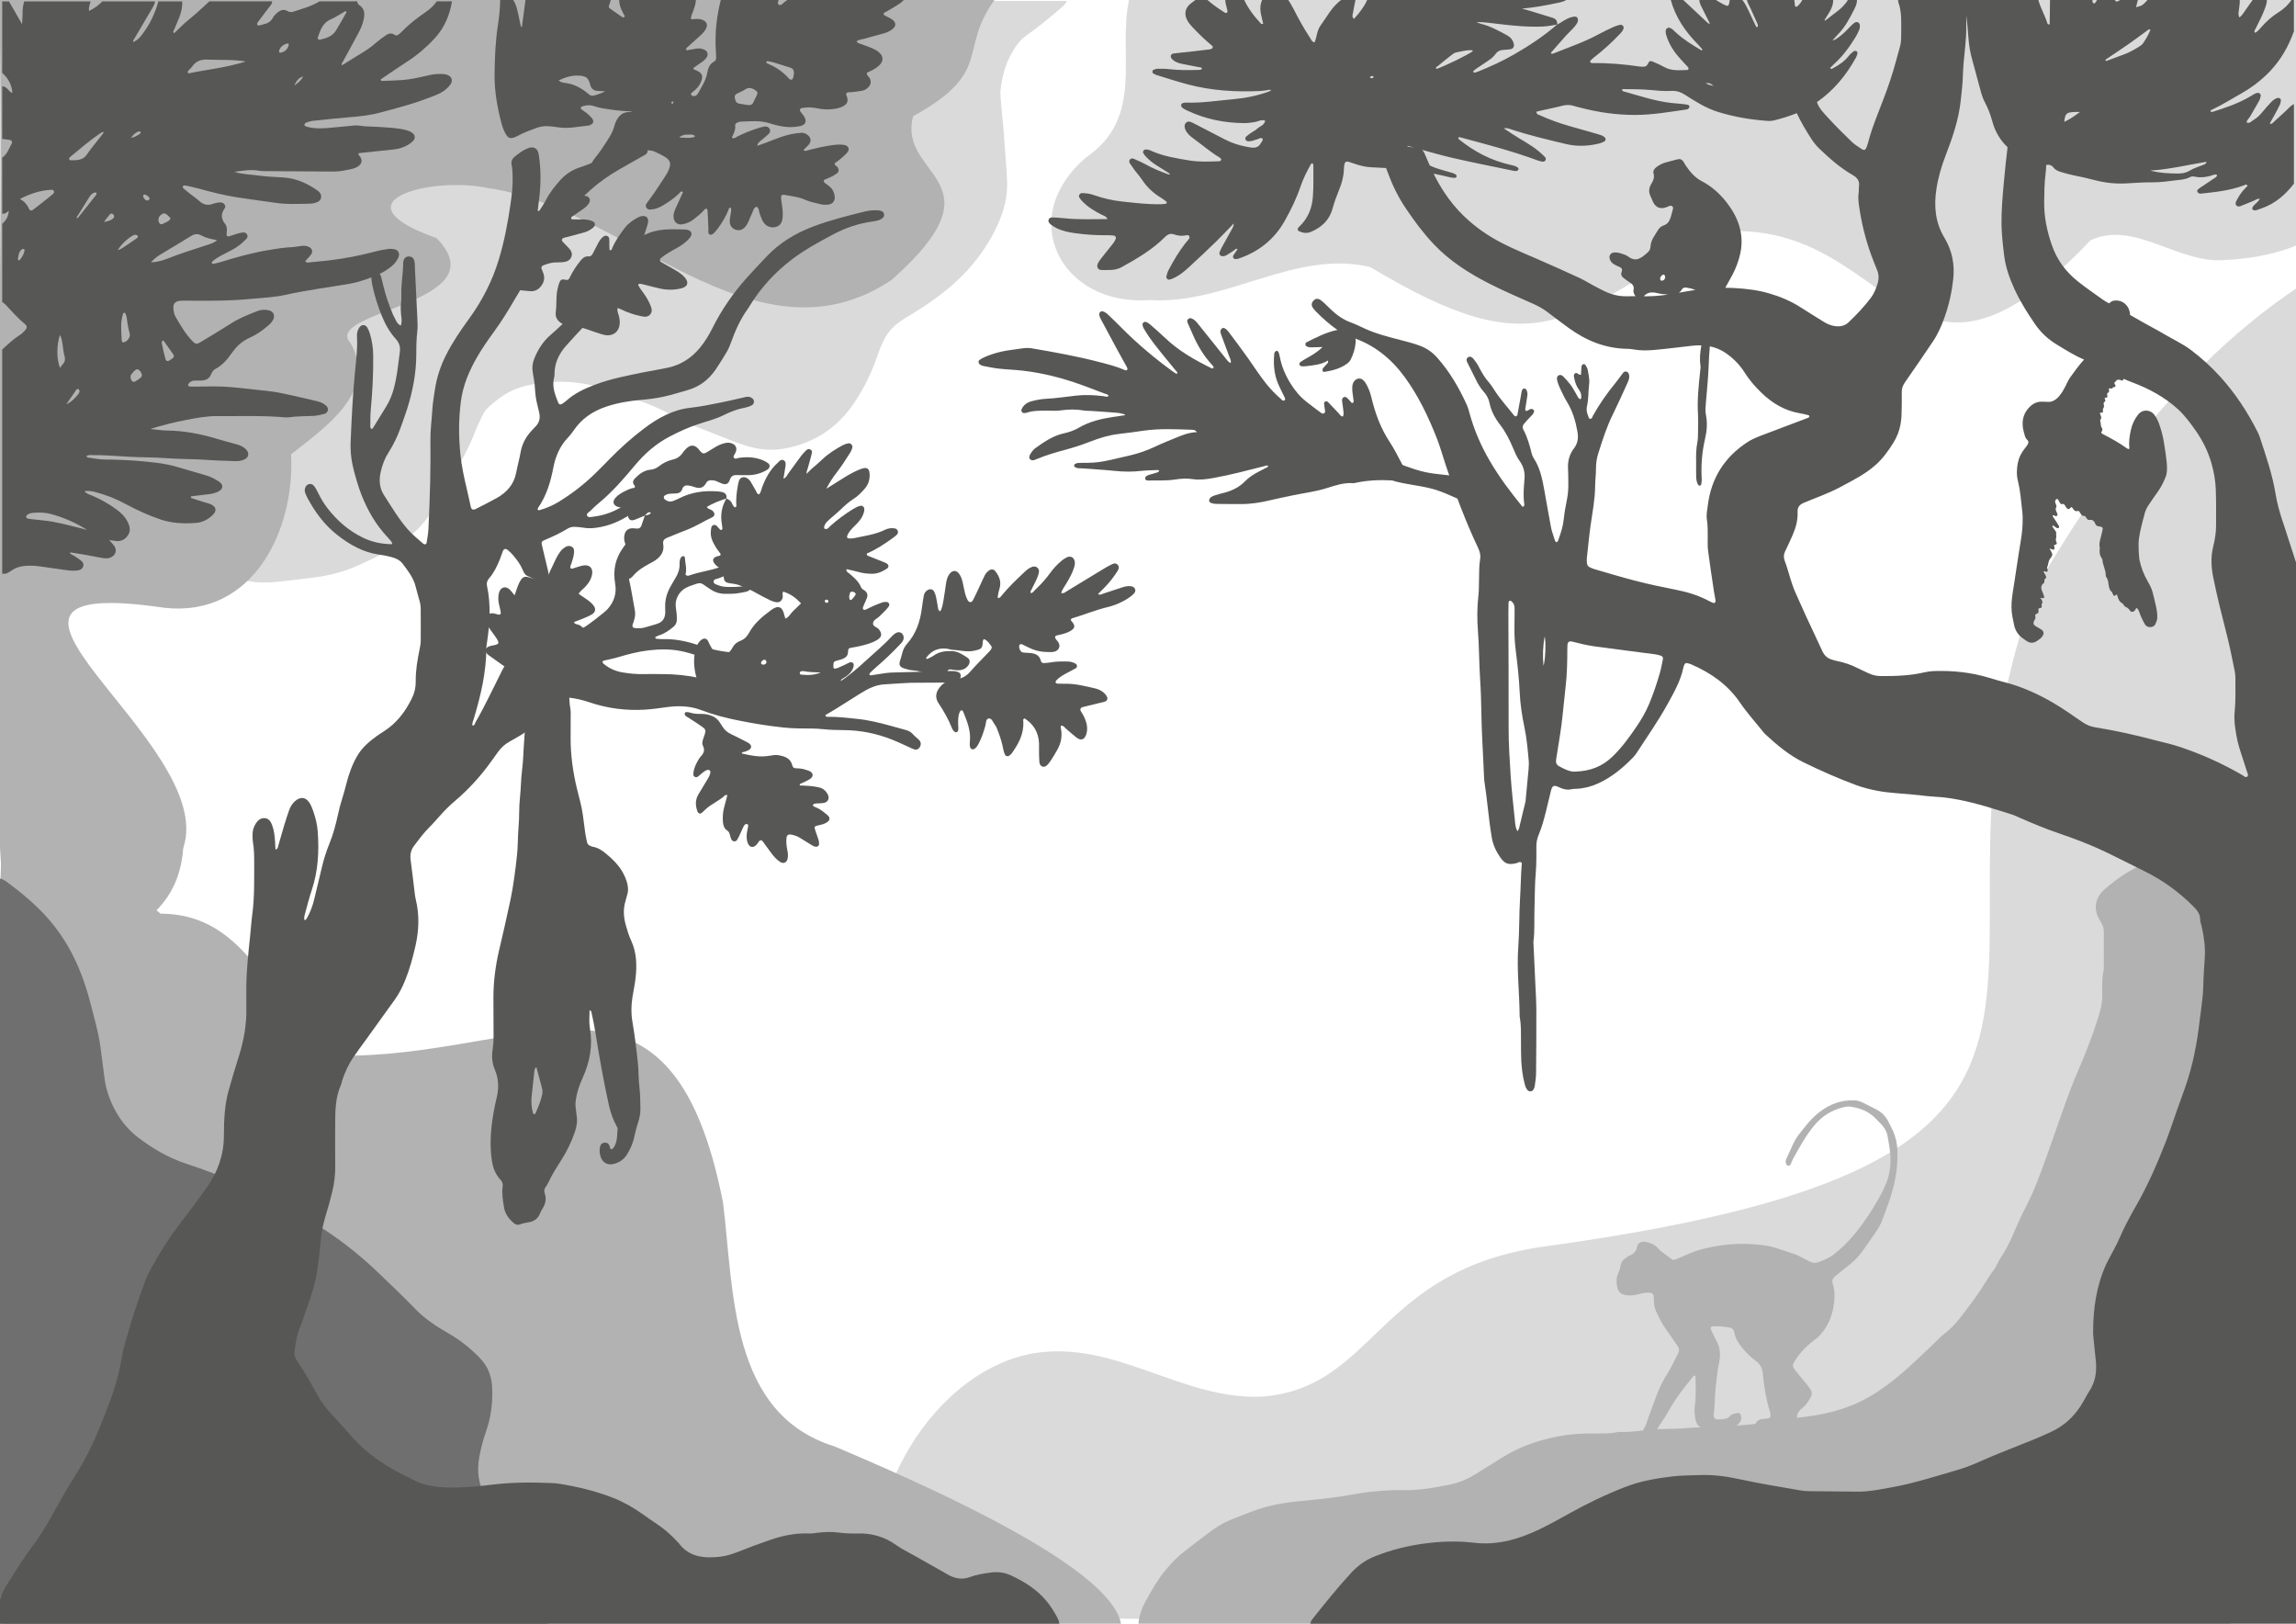 <svg xmlns="http://www.w3.org/2000/svg" xmlns:xlink="http://www.w3.org/1999/xlink" id="Ebene_2" viewBox="0 0 841.89 595.28"><defs><style>.cls-1{fill:none}.cls-2{clip-path:url(#clippath)}.cls-3{fill:#b2b2b2}.cls-4{fill:#dadada}.cls-5{fill:#706f6f}.cls-6{fill:#575756}</style><clipPath id="clippath"><rect width="841.89" height="595.28" class="cls-1"/></clipPath></defs><g id="Ebene_1-2"><g class="cls-2"><path d="M324.28,592.98c-13.22-35.53,14.63-89.06,53.92-96.71,30.49-5.45,55.06,17.18,84.69,15.75,41.82-3.35,41.6-46.7,104.13-55.14,239.28-32.99,126.6-100.43,179.42-241.06,29.65-51.62,70.72-102.78,126.01-126.88,28.14,619.93,26.33,500.91-548.18,504.05Z" class="cls-4"/><path d="M.74,619.04c4.22-116.4-8.09-259.3,4.15-362.79,25.43,21.56,28.95,58.53,53.96,78.71,37.42,.2,40.08,43.49,71.42,52.03,66.35-1.55,116.17-41.16,134.85,53.91,4.05,32.81,2.45,77.36,40.78,89.34C633.51,668.35,101.89,607.4,.74,619.04Z" class="cls-3"/><path d="M391.19,.35c-.67,1.58-2.09,2.48-3.3,3.54-3.68,3.24-7.53,6.25-11.53,9.09-2.71,1.93-4.49,4.72-5.99,7.63-1.94,3.76-2.93,7.83-3.46,12-.14,1.1-.06,2.24,.01,3.36,.15,2.14,.32,4.27,.56,6.4,.57,4.97,.8,9.96,1.21,14.94,.26,3.05,.48,6.09,.59,9.15,.21,5.54-1.12,10.74-3.36,15.72-2.99,6.66-7.07,12.56-12.13,17.89-5.9,6.23-12.8,11.04-20.06,15.45-2.36,1.43-4.73,2.81-6.63,4.87-1.05,1.13-1.97,2.32-2.7,3.69-1.1,2.08-1.98,4.26-2.73,6.48-2.1,6.23-5,12.06-8.7,17.48-5.98,8.76-14.21,14.19-24.61,16.28-4.06,.82-8.09,.77-12.13-.2-2.69-.65-5.29-1.53-7.86-2.53-3.89-1.53-7.77-3.1-11.67-4.6-3.34-1.28-6.6-2.74-9.73-4.47-4.3-2.38-8.76-4.37-13.43-5.9-3.59-1.17-7.14-2.46-10.71-3.69-10.01-3.45-20.19-3.89-30.45-1.38-5.18,1.27-9.47,4.22-13.34,7.79-.9,.84-1.61,1.85-2.14,2.97-.92,1.93-1.89,3.85-2.66,5.85-2.35,6.13-5.47,11.85-9.05,17.33-1.68,2.57-3.24,5.19-4.59,7.94-4.05,8.25-10.31,14.35-18.42,18.59-3.89,2.04-7.83,3.96-11.87,5.69-4.83,2.07-9.85,3.33-15.04,3.99-4.75,.6-9.51,1.19-14.28,1.67-5.55,.56-11.01-.09-16.31-1.82-2.62-.85-5.19-1.86-7.74-2.88-3.52-1.41-7.11-2.49-10.87-3.08-7.27-1.14-14.42-2.83-21.39-5.21-6.48-2.21-13.07-3.98-19.8-5.27-5.02-.96-9.85-2.65-14.71-4.18-3.42-1.08-6.87-1.94-10.39-2.56V.35H391.19Z" class="cls-4"/><path d="M365.63-1.28c-15.08,19.5-.45,27.11-30.81,43.9-5.94,22.63,33.9,22.93-7.86,59.98-50.18,33.59-98.1-26.86-147.99-33.63-20.26-4.47-57.34,4.73-18.92,18.31,23.73,24.2-42.72,26.61-31.41,38.66,9.95,17.92-9.76,30.93-21.91,40.63,1.5,27.28-13.61,59.9-46.39,56.26-88.99-13.06,20.11,49.23,6.84,88.13-2.38,33.52-37.74,36.66-63.51,43.2C-8.54,248.95,3.67,113.83-.53-1.28c122.06,0,244.1,0,366.15,0Z" class="cls-3"/><path d="M-.39,321.99c1.14,.19,2.09,.74,3.01,1.42,6.4,4.76,12.48,9.88,17.4,16.23,3.64,4.7,6.59,9.83,8.88,15.31,1.77,4.24,3.2,8.6,4.33,13.06,1.33,5.24,2.89,10.42,3.59,15.8,.47,3.64,1.01,7.27,1.43,10.92,.63,5.38,2.51,10.26,5.45,14.79,1.91,2.94,4.27,5.47,7.05,7.58,5.31,4.03,10.99,7.36,17.37,9.48,6.77,2.25,13.5,4.71,19.96,7.74,9.05,4.24,18.07,8.54,26.62,13.77,8.48,5.18,16.31,11.15,23.5,18.02,4.8,4.58,9.6,9.14,14.21,13.9,3.51,3.62,7.72,6.35,12.06,8.84,4.29,2.46,8.07,5.49,11.5,9.04,2.84,2.94,4.23,6.4,4.47,10.43,.33,5.67-.36,11.16-2.25,16.55-1.04,2.97-1.84,6.06-2.42,9.16-.99,5.27-.4,10.35,2.48,15.03,3.84,6.26,7.63,12.54,11.48,18.8,4.89,7.97,8.61,16.43,10.85,25.51,.24,.99,.38,2,.56,3H-.39V321.99Z" class="cls-5"/><path d="M856.56-10.14c.01,28.91,.04,57.83,.02,86.74-4.25,13.6-26.88,18.1-40.12,18.67-17.25,2.01-33.8-14.85-49.94-7.14-68.83,72.39-71.54-9.39-137.12-3.07-55.59,31.86-64.86,50.12-126.91,12.87-27.45-6.67-53.1,13.94-80.89,12.07-32.44,2.4-49.45-29.94-23.38-52.28,21.94-14.92,11.24-38.58,15.91-58.3,137.49-26.67,297.6-.89,442.42-9.58Z" class="cls-4"/><path d="M415.58,607.58c.07-.3,.1-.62,.23-.89,1.4-2.71,1.83-5.61,1.6-8.61-.32-4.13,.88-7.87,2.85-11.41,2.23-4.01,4.49-8,7.5-11.51,2-2.33,4.08-4.54,6.54-6.4,3.17-2.4,6.27-4.9,9.47-7.25,2.38-1.75,4.9-3.3,7.68-4.4,4.27-1.68,8.47-3.53,12.93-4.7,3.37-.88,6.75-1.48,10.22-1.84,6.89-.72,13.79-1.29,20.62-2.54,6.42-1.17,12.91-1.84,19.46-1.71,5.85,.12,11.56-.95,17.26-2.12,3.34-.68,6.39-2.09,9.28-3.86,3.31-2.02,6.57-4.11,9.87-6.15,7.14-4.42,14.97-6.86,23.24-8.08,3.35-.49,6.7-.58,10.06-.58,2.96,0,5.92,.13,8.84-.52,.2-.04,.41-.06,.61-.05,3.79,.18,7.53-.46,11.28-.8,4.48-.41,8.98-.19,13.43-.61,4.69-.43,9.38-.21,14.05-.57,6.09-.46,12.19-.87,18.21-2.04,3.8-.74,7.66-1.12,11.51-1.58,9.24-1.12,17.91-3.75,25.79-8.9,4.38-2.86,8.37-6.12,12.22-9.64,3.84-3.51,7.61-7.09,11.32-10.73,.94-.93,2.05-1.67,3.04-2.55,1.76-1.57,3.26-3.37,4.69-5.23,3.17-4.13,6.29-8.28,8.99-12.74,.63-1.05,1.29-2.09,2.03-3.06,.87-1.14,1.61-2.36,2.24-3.64,.27-.55,.51-1.12,.86-1.62,3.07-4.39,4.91-9.38,7.08-14.21,.54-1.21,1.11-2.41,1.74-3.58,3.48-6.5,5.95-13.41,8.43-20.33,3.34-9.31,6.38-18.73,10.1-27.91,.96-2.36,2.03-4.68,2.99-7.04,2.39-5.86,4.63-11.77,6.3-17.88,.51-1.88,.74-3.79,.72-5.75-.04-2.95-.18-5.92,.49-8.84,.07-.29,.06-.61,.07-.91,0-4.39,0-8.77,.02-13.16,0-1.37-.41-2.57-1.17-3.72-2.84-4.32-2.3-8.69,1.57-12.01,3.02-2.59,6.18-5.01,9.69-6.92,5.13-2.79,10.46-5.08,16.11-6.58,5.42-1.44,10.86-2.81,16.28-4.25,1.38-.37,2.71-.87,4.07-1.32v300.72H415.58Z" class="cls-3"/><path d="M165.74,.51c-.87,5.11-2.79,9.7-6.37,13.57-2.98,3.22-6.25,6.04-9.94,8.42-3.31,2.13-6.54,4.38-9.8,6.58-.06,.04-.04,.18-.06,.27,.27,.42,.72,.32,1.1,.31,2.17-.08,4.35-.16,6.52-.3,3.53-.23,6.96-1.06,10.4-1.85,1.53-.35,3.08-.44,4.64-.38,.61,.02,1.25,.11,1.82,.32,1.61,.6,2.1,2.07,1.12,3.5-.46,.67-1.06,1.28-1.69,1.81-1.12,.94-2.41,1.6-3.77,2.14-4.43,1.79-8.95,3.3-13.56,4.54-2.1,.57-4.21,1.11-6.3,1.71-3.91,1.12-7.92,1.53-11.96,1.85-4.44,.36-8.87,.84-13.3,1.31-.81,.09-1.6,.4-2.38,.68-.25,.09-.54,.41-.57,.66-.06,.48,.36,.67,.77,.79,3.06,.85,6.16,.67,9.27,.35,2.78-.28,5.57-.54,8.36-.79,.51-.05,1.04-.04,1.55,.04,2.67,.44,5.38,.33,8.07,.53,2.99,.22,6,.33,8.94,1.05,.92,.22,1.8,.51,2.56,1.08,1.08,.81,1.26,1.98,.33,2.94-.57,.59-1.24,1.11-1.95,1.51-1.55,.86-3.22,1.43-5,1.62-4.32,.46-8.65,.91-12.97,1.37-.44,.66,.24,.87,.47,1.25,.87,1.44,.68,2.53-.59,3.49-.85,.64-1.86,.95-2.86,1.16-2.03,.42-4.06,.86-6.15,.85-8.5-.04-17.01-.09-25.51-.15-.62,0-1.25-.02-1.86-.13-2.98-.56-5.9-.07-9.13,.39,3,.95,5.83,.93,8.58,1.32,3.07,.43,6.19,.55,9.3,.74,4.6,.27,8.63,2.05,12.36,4.62,.96,.66,1.8,1.53,1.54,2.83-.27,1.32-1.43,1.67-2.55,1.96-.4,.1-.82,.18-1.23,.19-4.35,.1-8.7,.33-13.04-.32-4.61-.68-9.24-1.25-13.85-1.97-4.82-.75-9.55-1.94-14.25-3.25-1.59-.44-3.22-.78-4.84-1.12-.27-.06-.72,.02-.85,.2-.3,.42,.06,.78,.36,1.04,.7,.61,1.43,1.2,2.16,1.77,1.14,.9,2.37,1.69,3.43,2.68,1.55,1.45,3.23,1.72,5.16,1,.48-.18,1-.29,1.51-.38,.4-.08,.82-.13,1.23-.1,1.17,.07,2.08,1.28,1.43,2.17-1.53,2.09-1.33,3.87,.22,5.82,.81,1.01,.59,2.37,.47,3.62-.06,.67,.34,.99,.95,.81,.99-.29,1.97-.66,2.96-.95,.69-.2,1.4-.39,2.12-.46,.65-.06,1.24,.21,1.53,.85,.23,.52,.12,1.07-.25,1.45-.8,.81-1.62,1.61-2.51,2.3-1.73,1.34-3.71,2.28-5.64,3.28-1.57,.81-3.14,1.62-4.44,2.83-.12,.11-.18,.41-.12,.56,.06,.14,.34,.29,.49,.26,1.01-.22,2.02-.44,3-.74,5.65-1.76,11.34-3.33,17.18-4.31,2.96-.5,5.93-.98,8.94-1.11,1.03-.05,2.05-.27,3.08-.41,1.04-.14,2.06-.14,3.03,.4,1.03,.57,1.41,1.65,.73,2.62-.64,.91-1.46,1.7-2.18,2.53,.32,.71,.91,.52,1.37,.48,2.27-.2,4.54-.43,6.81-.68,5.98-.67,11.87-1.82,17.69-3.38,1.5-.4,3.04-.65,4.57-.87,.7-.1,1.46-.05,2.16,.08,1.54,.31,2.18,1.63,1.52,3.08-.61,1.34-1.52,2.49-2.7,3.37-1.08,.8-2.18,1.62-3.38,2.2-3.84,1.84-7.8,3.32-12.04,4.06-7.76,1.34-15.59,2.3-23.28,4.03-4.15,.94-8.42,1.07-12.65,1.48-8.06,.78-16.15,.74-24.25,.64-.72,0-1.46,0-2.17,.12-1.46,.26-2.16,1.18-2.02,2.63,.1,1.03,.19,2.09,.71,3.01,1.86,3.24,3.72,6.48,6.37,9.17,1,1.02,1.5,1.11,2.73,.37,3.82-2.3,7.66-4.57,11.41-6.98,3-1.93,6.28-3.18,9.55-4.49,1.39-.56,2.85-.59,4.28-.26,1.64,.38,2.29,1.87,1.56,3.37-.47,.96-1.23,1.67-2.02,2.34-1.98,1.69-4.1,3.21-6.48,4.26-2.75,1.21-4.86,3.06-6.57,5.51-1.67,2.38-3.52,4.63-6.18,6.03-.76,.4-1.21,1.09-1.52,1.9-.65,1.68-2,2.28-3.69,2.32-.83,.02-1.66,0-2.49,.02-.89,.02-1.58,.47-2.11,1.16-.11,.14-.18,.39-.14,.56,.04,.16,.24,.39,.39,.41,.62,.06,1.24,.08,1.86,.08,2.39-.03,4.77-.09,7.16-.1,4.78,0,9.51,.56,14.25,1.09,3.61,.4,7.23,.69,10.78,1.44,4.16,.87,8.3,1.84,12.43,2.81,1.21,.28,2.4,.67,3.4,1.47,.59,.47,1.09,1.02,.99,1.82-.1,.8-.69,1.3-1.42,1.48-1.2,.3-2.43,.62-3.66,.69-3.1,.19-6.22,.09-9.31,.54-.51,.07-1.04,.05-1.55,0-8.18-.7-16.37-.38-24.56-.45-3.88-.04-7.64,.68-11.4,1.4-4.46,.85-8.87,1.97-13.27,3.33,2.12,.2,4.23,.55,6.35,.58,5.96,.08,11.74,1.15,17.44,2.84,2.58,.77,5.18,1.48,7.78,2.18,1.22,.33,2.36,.79,3.31,1.64,1.68,1.49,1.37,3.35-.7,4.09-.98,.35-2,.5-3.06,.45-3-.14-6.02-.14-9.01-.37-5.38-.43-10.78-.3-16.15-.7-4.77-.36-9.53-.27-14.29-.55-4.24-.25-8.48-.63-12.73-.57-.76,0-1.6-.21-2.35,.41,.23,.21,.35,.43,.5,.45,1.64,.26,3.27,.54,4.92,.69,1.34,.12,2.69,.06,4.04,.09,5.5,.1,10.97,.51,16.42,1.18,2.58,.32,5.11,.85,7.61,1.57,3.49,1,6.97,2.04,10.45,3.05,1.71,.5,3.28,1.31,4.74,2.3,1.66,1.13,1.54,2.66-.27,3.6-1.02,.53-2.13,.8-3.27,.94-2.26,.28-4.52,.55-6.81,.83-.13,.76,.53,.73,.92,.87,1.27,.45,2.56,.83,3.85,1.23,.79,.25,1.61,.42,2.37,.74,2.19,.92,2.49,2.45,.8,4.04-1.71,1.61-3.72,2.69-6.08,2.86-4.37,.31-8.7,.18-12.92-1.24-4.44-1.5-8.68-3.43-12.79-5.65-3.58-1.93-7.31-3.44-11.26-4.44-1.21-.31-2.41-.51-3.93-.31,.75,.97,1.68,1.16,2.5,1.5,3.29,1.34,6.35,3.07,9.2,5.16,1.69,1.24,3.18,2.66,4.13,4.57,.83,1.65,1.25,3.31,.09,5-1.19,1.72-2.81,2.36-4.86,1.96-.49-.09-.99-.13-1.97-.25,.8,.91,1.36,1.45,1.81,2.07,1.09,1.51,.63,3.33-1.03,4.18-1.07,.55-2.19,.52-3.34,.3-2.34-.45-4.69-.88-7.03-1.3-1.53-.27-3.07-.5-4.6-.74-.06,0-.15,.1-.23,.16,.37,.71,1.17,.8,1.74,1.21,.76,.54,1.57,1.01,2.3,1.59,.68,.54,1.14,1.24,.83,2.17-.29,.88-.99,1.32-1.86,1.45-1.45,.22-2.9,.12-4.34-.08-3.49-.48-6.97-1.03-10.46-1.48-1.23-.16-2.48-.18-3.72-.14-2.1,.07-4.1,.53-5.88,1.75-1.02,.7-2.05,1.46-3.43,1.14v-82.16c2.12-1.94,4.21-3.92,6.66-5.46,.6-.38,1.11-.92,1.6-1.44,.95-1.01,1-1.7-.11-2.6-2.57-2.08-4.67-4.61-6.95-6.97-.35-.36-.8-.64-1.2-.96,0-9.54,0-19.09,0-28.63,1.59-1.46,2.18-2.6,2.43-4.8-.35,.27-.66,.51-.98,.75-.44,.31-.93,.36-1.45,.32v-20.54c1.88-1.25,2.47-3.38,3.5-5.2,.32-.57-.07-1.2-.8-1.32-.9-.15-1.8-.22-2.7-.33,0-6.43,0-12.86,0-19.3,.76,0,1.33,.38,1.88,.88,.58,.52,.93,1.36,1.87,1.45-.31-2.97-1.42-5.11-3.75-7.3V.51c.83,0,1.66,0,2.49,0,1.45,2.58,2.94,5.12,4.8,8.36,.09-1.77,.17-2.76,.17-3.76,0-1.56,.1-3.11,.62-4.6h24.28c-.08,1.07-.8,2.07-.5,3.51,1.95-1,3.51-2.11,4.86-3.51h19.3c-.11,.84-.46,1.58-.88,2.3-2.21,3.75-4.41,7.5-6.62,11.25-.25,.42-.68,.8-.41,1.38,1.76-1.01,2.08-1.33,3.34-2.99,2.73-3.6,4.63-7.6,5.81-11.94h8.71c.16,2.01-.3,3.92-1.01,5.77-.6,1.55-1.3,3.05-1.91,4.59-.15,.38-.68,.83,0,1.3,1.82-1.7,3.54-3.5,5.47-5.05,2.59-2.08,4.99-4.36,7.42-6.62h23.03c.02,.91-.6,1.49-1.1,2.14-1.32,1.71-2.62,3.43-3.91,5.17-.3,.4-.64,.81-.42,1.42,.83,.33,1.57-.2,2.34-.35,1.49-.27,2.64-1.03,3.4-2.41,.34-.62,.84-1.18,1.38-1.65,1.14-1,2.4-1.64,3.92-.77,.66,.37,1.33,.5,2.07,.26,3.33-1.07,6.71-2,9.74-3.82,4.56,0,9.13,0,13.69,0,.24,.45,.36,1.09,.74,1.32,2.22,1.35,2.15,3.36,1.68,5.48-.4,1.84-1.18,3.54-2.07,5.18-1.82,3.37-3.67,6.73-5.49,10.1-.21,.4-.74,.76-.35,1.37,2.39-1.48,4.73-2.99,7.13-4.42,1.87-1.12,3.66-2.33,5.29-3.8,1.08-.96,2.26-1.81,3.45-2.64,1.06-.74,2.2-1.21,3.43-.29,.49,.37,1,.2,1.43-.12,.49-.38,.96-.8,1.39-1.24,2.6-2.7,5.58-4.95,8.65-7.07,1.56-1.07,2.92-2.3,3.98-3.87h5.6ZM55.34,96.18c2.57-.14,4.34-.68,6.05-1.36,4.71-1.89,9.56-3.34,14.36-4.94,1.24-.41,2.54-.75,3.88-1.82-2.21-.42-4.11-.82-5.81-1.74-1.33-.72-2.47-.6-3.75,.2-3.59,2.24-7.26,4.37-10.88,6.57-1.22,.74-2.43,1.5-3.84,3.1ZM90.17,22.53c-5.05-.78-9.61-.48-14.14-.68-2.42-.11-4.22,.61-5.59,2.57-.35,.5-.86,.9-1.26,1.37-.25,.29-.6,.6-.04,1.12,6.76-1.44,13.77-2.07,21.02-4.38ZM31.94,194.25c-4.11-2.54-8.43-4.49-13.05-5.75-2.24-.61-4.49-.7-6.78-.49-.84,.08-1.63,.3-2.28,.87-.14,.12-.3,.39-.26,.52,.08,.26,.26,.62,.48,.68,.59,.17,1.22,.21,1.83,.29,2.46,.31,4.94,.45,7.4,.9,4.28,.78,8.45,1.96,12.66,2.98ZM7.3,72.95c1.93,1.04,2.75,2.32,3.4,3.74,.26,.56,.85,.62,1.32,.28,1.57-1.17,3.1-2.4,4.64-3.61,.73-.57,1.47-1.14,2.17-1.75,.45-.39,1.15-.77,.96-1.45-.21-.77-1.02-.57-1.59-.53-3.65,.24-7.04,1.36-10.9,3.32ZM127.06,4.47l-.31-.45c-1.87,1.07-3.66,2.3-5.62,3.16-2.94,1.3-3.67,4-4.62,6.6-.15,.41,.28,.87,.71,.78,2.35-.49,4.63-1.21,5.99-3.4,1.35-2.19,2.57-4.46,3.85-6.69ZM37.86,48.35c-.27,.1-.57,.16-.8,.31-3.95,2.66-7.57,5.76-11.23,8.79-.16,.13-.32,.29-.4,.47-.08,.17-.13,.42-.05,.56,.07,.14,.32,.29,.49,.28,2.19,0,4.52,.04,5.9-2,1.92-2.83,4.19-5.36,6.22-8.09,.03-.04-.06-.17-.12-.32Zm7.91,66.34c-.49-.15-.6,.2-.69,.48-1,3.24-.61,6.54-.42,9.82,.02,.32,.32,.58,.64,.53,1.32-.21,2.63-1.94,2.27-3.17-.55-1.89-.86-3.82-1.08-5.77-.07-.6-.35-1.17-.55-1.75-.03-.08-.15-.12-.18-.15Zm-23.78,8.07c-1.28,3.72-1.29,9.15,.06,12.14,.31-.47,.48-.87,.77-1.15,1-.97,1.22-2.03,.8-3.39-.36-1.17-.42-2.44-.62-3.66-.21-1.28-.29-2.6-1.02-3.93Zm37.71,2.08c-.6,.48-.34,1.12-.23,1.67,.33,1.61,.71,3.21,1.12,4.81,.29,1.12,.78,1.3,1.76,.69,.35-.21,.68-.46,1-.72,.46-.38,.53-.88,.2-1.36-1.17-1.68-2.37-3.35-3.56-5.01-.04-.06-.18-.05-.29-.07Zm-31.65-45.05l.43,.21c2.1-2.65,4.21-5.29,6.3-7.95,.3-.38,.77-.72,.59-1.31-.1-.35-1.09-.15-1.65,.36-.3,.28-.6,.57-.82,.91-1.63,2.59-3.24,5.18-4.86,7.78Zm24,57.85c-.11-.92-.56-1.63-1.26-2.09-.65-.42-1.17,.08-1.61,.51-.43,.43-.85,.9-1.17,1.42-.34,.56-.08,1.79,.47,2.28,.61,.54,1.16,.03,1.67-.27,.53-.31,1.03-.68,1.49-1.09,.21-.19,.29-.52,.41-.76Zm-8.91-45.89c.69-.3,1.17-.43,1.56-.69,1.89-1.25,3.76-2.53,5.61-3.83,.25-.17,.36-.57,.14-.82-.18-.2-.52-.34-.79-.35-.29-.01-.6,.11-.87,.25-1.95,1.02-4.39,3.33-5.65,5.44Zm19.39-11.74c-.38-.39-.7-.78-1.07-1.11-1.04-.9-1.55-.88-2.64,.03-.79,.66-1.01,2.17-.29,2.98,.63,.7,1.32,.03,1.94-.21,.56-.23,1.09-.54,1.58-.89,.21-.15,.3-.48,.48-.8ZM24.3,148.24c1.85-.84,3.18-2.24,4.4-3.73,.19-.23,.34-.52,.41-.81,.11-.41,.04-.83-.38-1.04-.32-.16-.61,.03-.79,.29-1.22,1.76-2.43,3.53-3.64,5.3ZM102.8,19.32c1.64-.25,2.75-1.28,3.08-2.92,.07-.36-.27-.52-.59-.43-1.46,.4-2.59,1.19-2.97,2.75-.08,.33,.09,.57,.48,.6ZM38.08,81.39c1.89-.37,2.77-.69,3.47-1.34,.46-.43,.33-.93,.02-1.39-.31-.46-.94-.51-1.32-.05-.71,.86-1.38,1.76-2.17,2.79Zm-31.54,13.71c.15,.18,.2,.29,.28,.33,.08,.04,.25,.05,.3,0,.98-1.07,1.69-2.29,1.9-3.75,.02-.12-.21-.35-.36-.4-.17-.06-.44-.03-.58,.08-1.29,.97-1.3,2.43-1.54,3.74ZM107.93,31.35c1.23-.84,2.4-1.81,3.27-3.25q-1.95,.21-3.27,3.25Zm-59.92,19.2c1.42-.26,2.25-.84,3.1-1.35,.48-.29,.67-.89,.35-.95-.28-.06-.63-.08-.88,.03-.95,.41-1.72,1.07-2.57,2.27Zm4.94,20.73c-.16,.11-.43,.2-.45,.33-.09,.88,.77,1.94,1.6,1.91,.25,0,.52-.29,.7-.51,.08-.11,.03-.42-.07-.56-.44-.61-1.06-.96-1.78-1.16Z" class="cls-6"/><path d="M-.6,586.83c.49-.34,.9-.76,1.02-1.36,.39-1.85,1.44-3.38,2.41-4.95,1.48-2.4,2.96-4.79,4.52-7.13,1.5-2.26,3.02-4.52,4.67-6.68,3.73-4.88,6.57-10.3,9.58-15.62,1.82-3.21,3.64-6.42,5.62-9.53,3.7-5.84,6.81-11.96,9.39-18.38,1.74-4.32,3.51-8.63,4.97-13.06,1.4-4.25,2.45-8.58,3.19-12.99,.25-1.53,.61-3.05,1.03-4.54,2.22-7.84,4.63-15.63,7.56-23.25,.91-2.37,2.16-4.56,3.41-6.75,2.59-4.56,5.39-8.97,8.61-13.13,3.62-4.68,7.14-9.45,10.55-14.28,3.95-5.6,6.14-11.78,6.17-18.76,.02-5.61,.21-11.26,1.77-16.73,1.15-4.01,2.3-8.02,3.58-12,1.95-6.06,3.06-12.22,2.88-18.6-.06-2.23,0-4.46,0-6.7-.02-6.41,.72-12.77,1.38-19.14,.28-2.7,.45-5.41,.81-8.1,.83-6.28,.67-12.59,.69-18.89,0-2.52-.04-5.04-.46-7.54-.18-1.04-.14-2.13-.12-3.19,.02-1.29,.48-2.48,1.14-3.57,.75-1.23,1.8-2.11,3.3-2.01,1.44,.09,2.19,1.19,2.66,2.4,.78,2.01,1,4.14,1.14,6.27,.06,.93,.09,1.87,.14,2.83,.91-.21,.88-.9,1.03-1.4,.76-2.51,1.43-5.04,2.19-7.55,.56-1.86,1.17-3.7,1.81-5.53,.42-1.21,1.09-2.27,2.03-3.16,1.99-1.89,4.2-1.63,5.55,.73,.53,.92,.92,1.93,1.27,2.93,.83,2.39,1.43,4.87,1.62,7.38,.53,7.31,.14,14.53-2.22,21.57-1.02,3.03-1.78,6.15-2.63,9.24-.12,.45-.09,.95-.11,1.42,0,.07,.1,.16,.18,.2,.08,.03,.23,.04,.27,0,.2-.21,.4-.42,.54-.67,1.26-2.21,2.12-4.57,2.71-7.04,.93-3.87,1.86-7.73,2.78-11.61,.7-2.93,1.58-5.81,2.73-8.59,1.45-3.52,2.39-7.18,3.2-10.88,.46-2.09,1-4.15,1.66-6.18,.53-1.66,.97-3.35,1.4-5.04,.9-3.49,2.09-6.87,3.89-10.01,1.78-3.1,4.41-5.38,7.27-7.43,.87-.62,1.77-1.19,2.67-1.77,4.64-2.97,7.81-7.2,10.19-12.06,.95-1.93,1.44-4,1.4-6.19-.06-4,.64-7.92,1.42-11.82,.19-.95,.4-1.91,.41-2.87,.04-4.08,.03-8.15-.01-12.23,0-.77-.14-1.55-.33-2.29-.46-1.79-1.05-3.54-1.46-5.33-.76-3.34-2.85-5.94-4.8-8.57-1.32-1.79-3.51-2.35-5.61-2.83-1.04-.24-2.1-.4-3.15-.55-5.85-.86-10.73-3.65-15.32-7.26-4.69-3.69-8.08-8.33-10.85-13.51-.32-.6-.59-1.22-.83-1.86-.24-.66-.21-1.34,.05-1.99,.51-1.32,2.14-1.72,3.06-.67,.57,.64,1.01,1.42,1.39,2.2,1.03,2.1,2.17,4.15,3.59,5.98,3.54,4.59,7.8,8.36,13.06,10.9,3.3,1.6,6.62,2.33,10.65,2.41,.22-.7-.31-1.08-.67-1.51-.81-.97-1.69-1.87-2.51-2.84-3.99-4.74-6.76-10.16-8.8-15.97-.71-2.01-1.27-4.08-1.83-6.14-.98-3.58-1.48-7.21-1.33-10.94,.34-8.53,.78-17.05,1.58-25.55,.41-4.33,1.01-8.68,.75-13.06-.07-1.19,.12-2.32,.78-3.34,.84-1.3,2.27-1.34,3.04-.02,.43,.75,.75,1.58,.99,2.41,.72,2.53,1.12,5.13,1.14,7.75,.07,6.6-.26,13.19-.88,19.76-.2,2.12-.15,4.26-.18,6.4,0,.25,.14,.6,.33,.72,.28,.18,.52-.09,.68-.33,1.63-2.64,3.26-5.28,4.88-7.93,1.8-2.94,2.78-6.21,3.44-9.54,.68-3.42,1.02-6.91,1.49-10.36,.25-1.82-.19-3.34-1.5-4.78-2.23-2.45-3.83-5.35-5.1-8.43-1.52-3.69-2.67-7.49-3.52-11.39-.18-.85-.26-1.72-.33-2.59-.04-.59,.13-1.15,.45-1.66,.52-.82,1.57-.95,2.24-.27,.49,.5,.78,1.11,.95,1.77,.27,1.03,.52,2.07,.77,3.11,.82,3.41,1.93,6.71,3.29,9.94,.11,.27,.18,.56,.33,.81,.84,1.34,1.11,3.08,2.75,3.84,.63-1.5,.2-3.04,.09-4.55-.08-1.17-.13-2.31,0-3.48,.13-1.15,.18-2.33,.14-3.49-.12-3.89,.67-7.73,.68-11.62,0-.37,.13-.77,.27-1.12,.3-.72,1.04-1.15,1.88-1.1,.84,.04,1.5,.4,1.81,1.23,.39,1.02,.29,2.1,.34,3.17,.31,6.2,.62,12.4,.9,18.6,.07,1.45,.14,2.92-.02,4.36-.33,2.81-.39,5.62-.38,8.43,0,6.86-1.28,13.51-3.33,20.02-.76,2.41-1.64,4.77-2.49,7.15-1.12,3.12-2.56,6.09-4.34,8.87-1.43,2.24-2.34,4.68-2.91,7.26-.66,2.96-.43,5.86,1.23,8.42,2.79,4.31,5.39,8.78,8.81,12.65,1.66,1.88,3.67,3.45,5.55,5.13,.55,.5,1.19,.27,1.29-.44,.24-1.63,.56-3.26,.64-4.9,.27-5.81,.51-11.63,.64-17.45,.12-5.04,.14-10.09,.08-15.14-.04-3.8,.49-7.55,.72-11.32,.16-2.51,.59-5.01,.98-7.5,.66-4.25,1.99-8.29,3.91-12.14,2.4-4.79,5.39-9.2,8.54-13.52,4.84-6.64,8.54-13.84,10.93-21.74,2.06-6.81,3.37-13.76,4.36-20.77,.45-3.15,.81-6.35,.72-9.57-.04-1.46-.07-2.91-.37-4.34-.25-1.14,.09-2.15,.97-2.89,1.56-1.32,3.19-2.55,5.12-3.29,1.96-.76,3.49,.11,3.83,2.23,.79,5.01,.84,10.04,.31,15.08-.2,1.92-.45,3.83-.68,5.73,.59,.18,.73-.26,.92-.54,.73-1.15,1.51-2.27,2.12-3.48,1.37-2.72,3.26-5.05,5.26-7.3,1.98-2.22,4.44-3.79,7.26-4.69,3.15-1.01,6.14-2.4,9.18-3.69,1.07-.45,2.16-.87,3.25-1.26,2.56-.91,5.12-1.81,7.69-2.69,.73-.25,1.48-.51,2.24-.61,1.07-.14,1.86,.43,2.24,1.46,.31,.82,.13,1.57-.56,2.07-.39,.28-.84,.49-1.26,.72-2.79,1.58-5.57,3.16-8.36,4.74-7.44,4.23-13.75,9.75-18.99,16.51-1.67,2.15-3.24,4.38-4.22,6.94-1.41,3.67-3.59,6.86-5.87,10.01-3.3,4.56-6.44,9.23-9.26,14.11-2.38,4.12-4.88,8.15-7.69,12.01-2.17,2.98-4.29,6.02-6.13,9.2-2.93,5.06-5.22,10.41-5.98,16.29-.84,6.47-.85,12.95-.18,19.45,.44,4.27,1.33,8.42,2.33,12.58,.52,2.17,.96,4.36,1.45,6.53,.26,1.13,.83,1.41,1.92,.86,2.51-1.28,5.03-2.53,7.49-3.9,3.72-2.07,6.42-4.96,7.25-9.32,.47-2.48,1.17-4.91,1.6-7.39,.54-3.07,1.87-5.69,3.98-7.95,.46-.5,.9-1.02,1.39-1.49,1.66-1.58,1.99-3.47,1.39-5.6-.18-.65-.29-1.33-.46-1.98-.54-2.07-.89-4.15-.99-6.31-.09-2.03-.46-4.05-.81-6.05-.31-1.79-.12-3.5,.56-5.14,1.35-3.25,3.12-6.16,5.86-8.54,5.58-4.84,10.7-10.15,15.2-16.03,.65-.85,1.23-1.76,2.16-2.34,.6-.38,1.23-.61,1.92-.26,.79,.41,1,1.13,.96,1.96-.04,.99-.45,1.87-.81,2.78-1.65,4.11-4.2,7.62-7.24,10.8-2.14,2.24-4.22,4.55-6.3,6.86-2.7,2.98-4.33,6.41-4.35,10.51,0,.39,0,.79-.11,1.16-.91,3.33,.29,6.32,1.48,9.3,.26,.66,.81,.82,1.41,.43,.57-.37,1.14-.75,1.64-1.21,3.01-2.72,6.62-4.36,10.36-5.78,5.74-2.19,11.76-3.32,17.74-4.55,3.04-.62,6.11-1.08,9.15-1.74,4.72-1.03,8.57-3.55,11.63-7.24,1.86-2.25,3.37-4.75,4.67-7.36,3.32-6.64,7.51-12.68,12.44-18.21,2.39-2.68,4.86-5.28,7.33-7.89,4.85-5.12,10.65-8.61,17.22-11.08,6.2-2.33,12.59-3.92,19-5.5,1.53-.38,3.07-.45,4.62-.4,.47,.02,.97,.12,1.4,.3,.94,.39,1.21,1.74,.45,2.43-.42,.38-.94,.7-1.48,.88-.73,.25-1.51,.37-2.28,.48-5.05,.7-9.8,2.26-14.31,4.65-5.32,2.81-10.61,5.69-15.41,9.35-6.07,4.64-11.19,10.17-15.21,16.69-.31,.5-.6,1-.94,1.47-2.7,3.73-4.53,7.9-6.08,12.21-.43,1.18-.92,2.36-1.55,3.44-1.28,2.17-2.62,4.31-4.03,6.41-2.59,3.85-6.1,6.46-10.6,7.7-2.9,.8-5.77,1.73-8.71,2.36-2.65,.56-5.36,.9-8.05,1.13-4.47,.38-8.86,1.12-13.1,2.58-4.81,1.66-8.82,4.42-11.7,8.7-.59,.88-1.26,1.73-2,2.5-3,3.13-4.63,6.97-5.41,11.1-1.01,5.31-2.56,10.35-5.66,14.83-.09,.14-.06,.36-.09,.54,.23,.27,.52,.23,.8,.15,2.44-.7,4.75-1.7,6.92-3.02,4.74-2.89,9.12-6.27,13.11-10.12,1.89-1.82,3.72-3.69,5.55-5.57,3.93-4.04,8.15-7.8,12.63-11.19,5.06-3.83,10.62-6.92,17.09-7.62,3.97-.43,7.85-1.28,11.75-2.05,2.66-.52,5.3-1.18,7.95-1.78,.76-.17,1.52-.35,2.28,0,.65,.3,1.17,.71,1.24,1.47,.07,.78-.38,1.31-1.03,1.6-.7,.32-1.45,.58-2.21,.72-2.79,.51-5.39,1.53-7.92,2.78-2.79,1.38-5.82,2.17-8.78,3.11-3.81,1.21-7.42,2.87-10.95,4.71-4.98,2.6-9.1,6.18-12.7,10.49-4.16,4.99-8.41,9.92-13.48,14.06-.97,.8-1.9,1.67-2.77,2.58-.56,.58-1.8,1.07-1.31,1.96,.4,.73,1.62,.38,2.45,.27,3.91-.49,7.55-1.83,10.84-3.98,2.51-1.65,4.95-3.42,7.34-5.24,3.41-2.6,7-4.89,10.94-6.6,1.42-.62,2.9-1.1,4.36-1.63,.36-.13,.74-.24,1.12-.31,1.21-.23,2.14,.17,2.45,1.01,.29,.79-.1,1.97-.97,2.54-.56,.37-1.2,.63-1.84,.83-5,1.52-9.33,4.26-13.5,7.32-2.42,1.78-4.84,3.58-7.34,5.24-3.76,2.49-7.83,4.25-12.35,4.88-1.65,.23-3.27,.31-4.92,0-.95-.18-1.93-.23-2.89-.3-.99-.08-1.92,.09-2.79,.61-2.75,1.66-5.63,3.04-8.6,4.26-.99,.41-1.15,.78-.9,1.83,.71,3.02,1.46,6.03,2.16,9.06,.19,.85,.38,1.72,.36,2.58-.02,1.36-1.38,2.38-2.65,1.91-1.82-.67-3.59-1.48-5.32-2.33-.91-.45-1.29-1.43-1.67-2.32-.85-1.99-2.16-3.68-3.54-5.31-.56-.66-1.21-1.26-1.88-1.81-.78-.64-1.45-.44-1.82,.5-.39,.99-.68,2.03-1.09,3.01-1.01,2.43-2.12,4.81-3.86,6.81-.76,.88-1.06,1.77-.81,2.93,1.51,7.04,1,14.09-.09,21.13-.07,.48-.15,.96-.16,1.45-.02,8.93-2.04,17.5-4.59,25.99-.24,.81-.7,1.6-.5,2.54,.81,.06,.82-.68,1.06-1.1,3.64-6.31,6.68-12.93,9.97-19.42,.94-1.85,2.18-3.43,3.66-4.85,1.15-1.1,2.45-1.88,4.02-2.22,.85-.18,1.69-.46,2.54-.63,2.52-.51,4.74-1.49,6.7-3.27,2.06-1.87,4.7-2.67,7.43-3.06,1.93-.27,3.84-.6,5.6-1.49,1.27-.65,7.5-5.48,8.48-6.55,2.47-2.68,3.47-5.93,2.86-9.41-.85-4.9,.04-9.24,2.93-13.23,.85-1.18,1.66-2.4,2.61-3.49,2.62-3.01,5.68-5.56,8.83-8,.38-.29,.82-.6,1.27-.69,1.36-.26,2.57-.82,3.75-1.51,.59-.34,1.25-.6,1.92-.14,.61,.42,.84,1.49,.56,2.4-.24,.81-.85,1.26-1.51,1.7-1.93,1.3-3.84,2.64-5.78,3.93-2.53,1.68-4.7,3.79-6.61,6.1-2.73,3.3-3.84,7.06-2.86,11.4,.85,3.78,1.41,7.63,2.13,11.44,.27,1.4-.04,2.7-.46,4-.12,.37-.28,.73-.38,1.1-.2,.73,.06,1.16,.76,1.24,1.16,.13,2.34,.14,3.47-.15,1.6-.41,3.17-.91,4.75-1.39,2.04-.63,2.93-2.1,2.99-4.16,.02-.58,0-1.16-.03-1.75-.12-2.9,.65-5.56,2.12-8.05,.54-.92,1.04-1.86,1.61-2.77,.99-1.6,1.62-3.29,1.55-5.22-.03-.87,.05-1.77,.6-2.5,.15-.2,.47-.33,.74-.37,.33-.05,.57,.25,.59,.52,.11,2.12,.84,4.21,.23,6.21,.62,.75,1.21,.43,1.72,.25,3.58-1.26,7.39-1.63,10.95-2.98,.64-.24,1.32-.33,2-.11,.59,.19,1.02,.55,1.18,1.17,.16,.63-.05,1.17-.52,1.56-.91,.77-2.05,1.07-3.13,1.5-.69,.27-1.81,.25-1.88,1.1-.09,1.06,1.08,1.18,1.85,1.49,1,.41,2.06,.56,3.13,.58,2.23,.04,4.46,.05,6.67-.4,.56-.11,1.15-.09,1.72-.08,.36,0,.59,.6,.41,.92-.41,.74-1.09,1.13-1.85,1.31-1.32,.3-2.66,.56-4.01,.7-1.15,.12-2.33,.07-3.49,.09-2.11,.04-4.02-.57-5.75-1.77-.32-.22-.64-.43-.97-.65-2.65-1.8-2.24-1.92-5.86-.63-.64,.23-1.27,.48-1.88,.78-2.61,1.29-4.28,4.33-3.83,7.22,.24,1.54,.42,3.07,.37,4.63-.03,1.04-.45,1.86-1.25,2.51-1.51,1.24-3.06,2.39-4.94,3.01-.55,.18-1.07,.44-1.6,.67-.07,.03-.16,.19-.13,.24,.07,.16,.18,.41,.3,.42,.76,.09,1.54,.21,2.3,.18,4.43-.15,8.66,.69,12.85,2.09,4.05,1.35,8.18,2.42,12.48,2.75,1.34,.11,2.71,.26,3.97,.84,.8,.37,1.17,.89,1.09,1.53-.1,.77-.6,1.18-1.28,1.43-1.04,.39-2.1,.27-3.17,.16-4.46-.47-8.79-1.49-13.07-2.79-2.04-.62-4.09-1.27-6.17-1.67-3.93-.76-7.87-.69-11.87-.21-3.79,.45-7.42,1.41-11.04,2.49-1.67,.5-3.39,.81-5.09,1.21-.29,.07-.63,.17-.61,.5,.02,.25,.19,.56,.39,.72,2.07,1.71,4.46,2.75,7.09,3.17,2.49,.4,5,.66,7.54,.59,2.23-.06,4.46,0,6.7,0,9.46-.03,18.49,1.93,27.13,5.75,.71,.31,1.42,.63,2.14,.93,3.44,1.43,6.99,2.28,10.76,2.16,4.36-.14,8.72,.08,13.08-.49,2.57-.34,4.87-1.17,7.1-2.4,5.23-2.86,9.88-6.51,14.24-10.54,3.35-3.09,6.9-5.97,9.99-9.35,.39-.42,.87-.78,1.36-1.09,.76-.48,1.62-.42,2.17,.06,.68,.59,.91,1.53,.6,2.39-.28,.75-.83,1.3-1.37,1.86-2.75,2.88-5.61,5.64-8.65,8.22-.81,.69-1.56,1.45-2.32,2.2-.1,.1-.12,.4-.05,.53,.07,.13,.32,.25,.47,.23,1.53-.22,3.06-.49,4.59-.71,.96-.14,1.92-.28,2.89-.31,6.69-.2,13.38-.38,20.07-.55,.97-.03,1.94-.05,2.91,.02,.57,.04,1.16,.16,1.68,.4,.93,.42,1.12,1.7,.44,2.48-.54,.61-1.23,.97-2,1.1-.76,.12-1.54,.17-2.32,.18-3.59,.05-7.18,.13-10.77,.09-4.18-.05-8.33,.39-12.5,.6-3.31,.16-6.15,1.68-8.88,3.37-3.05,1.89-6.07,3.84-9.12,5.74-1.22,.76-2.48,1.47-3.68,2.18,.1,.66,.55,.62,.9,.61,3.5-.07,6.98,.39,10.45,.72,4.25,.41,8.41,1.42,12.53,2.56,1.87,.52,3.73,1.06,5.61,1.55,1.06,.28,1.95,.75,2.69,1.61,.62,.73,1.44,1.29,2.12,1.97,.8,.8,.9,1.7,.37,2.65-.43,.76-1.15,1.14-1.95,.91-.65-.19-1.25-.51-1.87-.78-2.13-.95-4.22-1.97-6.38-2.83-5.64-2.24-11.51-3.43-17.6-3.48-2.62-.02-5.23-.08-7.84-.36-2.41-.26-4.85-.24-7.27-.25-2.53,0-5.03-.13-7.55-.4-5.4-.57-10.74-1.46-16.07-2.53-4.69-.94-9.24-2.11-13.69-3.81-4.08-1.56-8.33-1.66-12.63-1.07-2.59,.36-5.19,.73-7.8,.9-7.05,.45-13.95-.43-20.64-2.72-2.4-.82-4.84-1.37-7.36-1.68-4.37-.53-7.72,1.37-10.61,4.36-.52,.53-.75,1.34-1.11,2.02-.6,1.11-1.18,2.23-1.8,3.32-1.03,1.83-2.54,3.16-4.36,4.18-1.36,.76-2.69,1.55-4.04,2.32-1.63,.93-3,2.14-4.08,3.67-.96,1.34-1.92,2.68-2.89,4.02-3.78,5.2-8.1,9.91-13.02,14.07-1.93,1.63-3.7,3.43-5.39,5.31-1.23,1.37-2.42,2.79-3.73,4.07-2.16,2.12-3.94,4.54-5.76,6.94-1.18,1.55-1.56,3.26-1.29,5.2,.56,4.13,1.02,8.28,1.53,12.42,.08,.67,.18,1.35,.34,2.01,1.4,5.68,1.2,11.35-.07,17.01-.98,4.36-2.15,8.66-3.84,12.81-.99,2.44-2.17,4.77-3.7,6.91-3.56,4.97-7.13,9.93-10.71,14.89-1.53,2.13-3.12,4.21-4.59,6.38-1.76,2.58-3.03,5.41-4.03,8.37-.19,.55-.24,1.15-.47,1.68-2.12,4.75-2.11,9.81-2.12,14.85-.01,4.95-.06,9.9,.02,14.85,.05,3.33-.39,6.59-1.16,9.8-.65,2.73-1.45,5.44-2.26,8.13-.92,3.07-1.64,6.16-1.89,9.39-.28,3.67-.82,7.32-1.29,10.97-.67,5.14-2.42,9.98-4.14,14.83-.78,2.2-1.52,4.41-2.36,6.58-1.03,2.65-1.43,5.43-1.81,8.22-.17,1.21,.07,2.3,.77,3.31,2.97,4.33,5.47,8.94,8.05,13.49,1.15,2.04,2.54,3.88,4.13,5.61,2.83,3.06,5.57,6.21,8.36,9.31,5.55,6.16,12.31,10.63,19.71,14.23,.7,.34,1.42,.63,2.1,1.02,3.91,2.24,8.19,2.89,12.6,3.01,5.45,.15,10.85-.27,16.25-.96,7.34-.94,14.71-.95,22.09-.66,2.5,.1,5.01,.59,7.48,1.07,5.24,1.03,10.39,2.45,15.37,4.42,3.72,1.47,7.17,3.44,10.44,5.73,1.83,1.28,3.63,2.6,5.5,3.81,2.8,1.81,5.22,4.03,7.48,6.45,.2,.21,.43,.4,.6,.64,3.75,5.02,9.07,5.49,14.66,4.96,2.41-.23,4.74-.95,7.01-1.85,3.88-1.53,7.79-3,11.73-4.35,4.61-1.58,9.34-2.6,14.27-2.38,1.06,.05,2.13-.12,3.18-.26,2.52-.33,5.05-.4,7.55-.09,2.33,.29,4.64,.42,6.97,.35,5.33-.17,10.13,1.2,14.48,4.37,1.87,1.36,4.01,2.35,6.04,3.5,3.97,2.25,7.94,4.48,11.91,6.73,.42,.24,.82,.51,1.26,.73,2.43,1.22,4.92,1.67,7.58,.67,2.46-.93,5.06-1.31,7.66-1.67,2.57-.35,5.07-.07,7.4,1.02,4.96,2.31,9.57,5.15,13.12,9.45,1.55,1.88,2.83,3.94,3.96,6.09,.41,.77,.71,1.59,.75,2.48H-.6c0-2.91,0-5.82,0-8.74Z" class="cls-6"/><g><path d="M331.86-.52c-1.4,1.76-3.4,2.7-5.24,3.85-.87,.55-1.79,1.02-2.62,1.49-.07,.86,.57,.9,.98,1.14,.72,.41,1.51,.71,2.17,1.2,1.52,1.12,1.51,2.43,.04,3.55-.92,.7-1.95,1.2-3.06,1.51-2.4,.67-4.81,1.28-7.2,1.98-.95,.28-2.03,.28-2.86,.97,.46,.74,1.12,.79,1.7,1,1.36,.51,2.75,.95,4.08,1.53,.85,.37,1.69,.84,2.39,1.43,1.74,1.45,1.8,3.28,.17,4.83-.67,.64-1.47,1.15-2.27,1.62-.71,.42-1.49,.7-2.26,1.06-.21,1,.74,1.39,1.06,2.1,.53,1.19,.43,2.19-.46,3.15-.65,.71-1.44,1.22-2.38,1.38-1.22,.21-2.46,.35-3.69,.51-.7,.09-1.46-.15-2.05,.38-.27,.47,.05,.8,.17,1.18,.56,1.79,.21,2.73-1.36,3.6-1.2,.67-2.54,.91-3.88,1.06-1.76,.2-3.51,.14-5.27-.23-1.94-.41-3.91-.56-5.88-.2-.77,.14-1.06,.76-.63,1.36,.42,.59,.94,1.12,1.32,1.73,1.14,1.85,.57,3.21-1.62,3.6-1.52,.27-3.07,.43-4.65,.29-2.19-.19-4.31-.7-6.39-1.36-3.47-1.1-6.99-.73-10.51-.6-.4,.01-.81,.18-1.2,.32-.52,.18-.98,.54-.9,1.11,.23,1.65-.58,3.02-1.21,4.4,.76,.61,1.27,.01,1.75-.23,2.5-1.28,5.1-2.34,7.77-3.18,.79-.25,1.59-.48,2.41-.63,.76-.14,1.44,.09,1.89,.78,.38,.58,.31,1.35-.33,1.98-.74,.72-1.59,1.33-2.37,2.01-.66,.57-1.53,1-1.83,2.33,1.21-.44,2.16-.76,3.1-1.12,3.59-1.36,7.11-2.95,10.97-3.44,.72-.09,1.44-.21,2.16-.24,.86-.03,1.63,.28,2.3,.81,1.22,.97,1.4,2.33,.38,3.54-.58,.69-1.28,1.29-1.93,1.93,.55,.59,1.04,.29,1.51,.16,3.01-.8,6.04-1.51,9.13-1.92,1.45-.19,2.9-.32,4.34-.06,1.54,.27,2.08,1.56,1.09,2.74-.73,.87-1.61,1.62-2.47,2.36-.7,.6-1.48,1.11-2.17,1.62-.05,.91,.8,.96,1.11,1.47,.5,.83,.48,1.65-.26,2.21-.65,.5-1.39,.9-2.13,1.28-.74,.37-1.53,.64-2.29,.99-.55,.25-.58,.84-.06,1.24,.57,.45,1.2,.83,1.75,1.3,1.17,.99,1.79,2.29,1.91,3.79,.13,1.52-.76,2.61-2.26,2.84-1.03,.16-2.08,.1-3.09-.15-1.91-.48-3.86-.84-5.67-1.66-2.4-1.08-5.02-1.26-7.56-1.75-.74-.14-1.18,.31-1.11,1.08,.08,.93,.22,1.86,.36,2.78,.23,1.55,.38,3.1,.19,4.65-.19,1.51-.73,2.83-2.43,3.26-1.74,.44-3.36-.09-4.42-1.52-.69-.93-1.02-2.03-1.45-3.09-.38-.93-.21-2.08-1.12-2.8-1.37,.34-1.32,1.71-1.85,2.64-.5,.9-.79,1.92-1.24,2.85-.31,.65-.68,1.3-1.13,1.85-.96,1.18-2.3,1.53-3.63,1.07-1.32-.46-2.09-1.56-2.09-3.13,0-.72,.15-1.44,.27-2.16,.15-.92,.41-1.82,.13-2.77-.75-.09-.76,.55-.92,.96-.94,2.33-2.22,4.46-3.7,6.47-.43,.58-.88,1.16-1.37,1.69-.7,.76-1.47,1.01-1.88,.66-.57-.49-.32-1.12-.34-1.73-.07-2.38-.2-4.76-.33-7.13,0-.17-.15-.41-.3-.49-.32-.18-.59,0-.8,.26-1.14,1.37-2.55,2.44-3.93,3.54-1.24,.99-2.66,1.62-4.23,1.87-1.66,.26-2.84-.61-3.15-2.26-.24-1.3,.19-2.46,.71-3.6,.9-1.98,1.8-3.96,2.7-5.94-.73-.59-1.02,.08-1.31,.37-1.86,1.85-3.99,3.31-6.24,4.62-1.36,.79-2.81,1.34-4.41,1.4-.65,.02-1.24-.17-1.55-.82-.25-.52-.11-1.04,.2-1.47,1.02-1.44,2.1-2.84,3.09-4.3,1.4-2.06,2.75-4.15,4.1-6.24,.34-.52,.61-1.09,.85-1.66,1.03-2.42,.68-3.6-1.56-4.95-.97-.59-2.03-1.05-3.05-1.56-1.55-.79-3.16-.89-4.84-.48-3.23,.8-6.42,1.71-9.55,2.84-1.98,.71-3.68,1.91-5.45,2.99-.8,.48-1.56,1.03-2.5,1.22-1,.21-1.79-.67-1.53-1.73,.25-1.04,.82-1.92,1.47-2.72,1.79-2.17,3.31-4.52,4.82-6.88,.95-1.5,1.81-3.02,2.26-4.76,.15-.6,.36-1.2,.62-1.76,1-2.13,2.49-3.57,5.03-3.46,.3,.01,.6-.04,.92-.17-2.59-.2-5.19-.34-7.76-.73-2.06-.31-4.13-.55-6.09-1.23-1.34-.46-2.62-.52-3.95-.09-.39,.13-.88,.12-1.02,.57-.15,.48,.28,.71,.61,.94,.51,.36,1.05,.68,1.52,1.08,.63,.54,1.26,1.09,1.8,1.71,1.08,1.24,.75,2.27-.84,2.79-.1,.03-.2,.09-.3,.09-3.71,.32-7.38,1.26-11.15,.63-1.12-.19-2.26-.31-3.4-.4-1.57-.12-3.1,.08-4.59,.66-2.22,.86-4.5,1.59-6.6,2.78-.54,.3-1.12,.56-1.71,.75-1.21,.38-1.99,.09-2.66-.97-.78-1.24-1.32-2.58-1.7-4-1.63-6.04-2.71-12.12-2.62-18.43,.08-6.03,.31-12.03,1.25-18,.5-3.18,.8-6.38,.81-9.61h4.36c1.7,2.1,1.99,4.7,2.58,7.19,.14,.6,.2,1.23,.38,1.81,.15,.48,.02,1.11,.63,1.54,.48-3.62,.94-7.08,1.4-10.54,10.39,0,20.78,0,31.17,0,.09,.63-.11,1.19-.33,1.78-.56,1.47-.53,1.48,.57,2.25,1.26,.88,2.52,1.77,3.79,2.63,.32,.21,.68,.54,1.16-.13-1.12-1.97-2.2-4.07-2.07-6.53h28.06c.22,1.62-.46,3.05-.9,4.53-.28,.96-.99,1.82-.78,3.1,1.26-.04,2.49-.32,3.7,.04,2.06,.61,2.65,1.96,1.54,3.77-.72,1.17-1.75,2.04-2.76,2.94-1.31,1.18-2.63,2.35-3.93,3.54-.28,.26-.62,.58-.15,1.08,1.17-.21,2.38-.44,3.59-.64,1.05-.17,2.07,.01,3.03,.48,1.02,.5,1.31,1.66,.73,2.65-.49,.83-1.24,1.39-2,1.93-1,.71-2.01,1.41-2.95,2.07,.14,.69,.63,.64,.97,.79,2.35,1.06,2.75,2.05,1.79,4.37-.66,1.6-1.81,2.76-3.18,3.74-.35,.25-.63,.61-.27,1.03,.28,.33,.71,.42,1.14,.33,.54-.11,.97-.44,1.22-.89,1.36-2.44,2.94-4.8,3.44-7.62,.31-1.71,.85-3.21,2.47-4.1,.61-.33,.84-.88,.8-1.56-.05-.83-.07-1.66-.12-2.49-.42-6.48,.3-12.85,1.96-19.12h21.2c0,.77-.86,1.72-.15,2.23,.91,.66,1.53-.51,2.23-.96,.59-.37,1.11-.85,1.66-1.28,14.13,0,28.26,0,42.4,0Zm-127.02,29.99c.9,.79,1.64,.85,2.34,.93,2.99,.33,5.54,1.62,7.85,3.45,.41,.32,.79,.68,1.22,.96,.25,.16,.57,.26,.87,.29,.68,.06,3.39-.84,4.79-1.62-1.08-.06-1.88-.11-2.68-.14-1.54-.06-2.43-.77-2.84-2.33-.68-2.56-1.53-3.15-4.14-3.29-2.54-.14-4.88,.57-7.42,1.76Zm69.17,9.03c1.22,.16,1.88-.15,2.26-1.05,.36-.85,.82-1.65,1.22-2.49,.49-1.02,.34-1.3-.69-1.98-1.22-.8-2.37-1.06-3.68-.12-.74,.53-1.64,.84-2.46,1.25-1.33,.67-1.46,1.01-1.08,2.42,.2,.76,.56,1.31,1.39,1.44,1.11,.18,2.23,.37,3.04,.51Zm17.11-11.43c.02-1.43-.32-1.94-1.47-2.32-2.06-.67-4.13-1.31-6.2-1.93-.59-.18-1.21-.27-1.82-.37-.3-.05-.64-.01-.65,.39,0,.15,.2,.38,.36,.44,3.14,1.21,5.8,3.11,8.04,5.6,.07,.08,.16,.13,.24,.19,.44,.33,1.04,.12,1.19-.46,.15-.6,.25-1.21,.31-1.54Zm-42.12,23.33c1.56,.07,2.47,.15,3.38,.15,1.66,0,2.76-.4,2.34-.76-.68-.6-1.55-.45-2.34-.43-.98,.02-2.02-.07-3.38,1.04Zm-2.56-12.35c.36-.04,.53-.27,.5-.59-.02-.23-.24-.33-.45-.21-.16,.09-.33,.26-.36,.41-.02,.11,.2,.26,.31,.39Z" class="cls-6"/><path d="M266.38,182.78c.89,.35,1.65,.85,2.05,1.79,.24,.56,.48,1.16,1.12,1.46,.67-.28,.42-.88,.41-1.34-.05-2.3,.19-4.56,.62-6.81,.12-.61,.23-1.23,.46-1.8,.43-1.04,1.57-1.41,2.61-.92,.68,.32,1.21,.81,1.6,1.44,.65,1.06,1.24,2.16,1.87,3.23,.3,.51,.33,1.22,1.2,1.44,.7-.74,.83-1.79,1.18-2.74,1.25-3.35,2.95-6.41,5.65-8.84,.6-.54,1.2-1.42,2.1-1,1.01,.47,.88,1.54,.73,2.48-.22,1.41-.46,2.82-.71,4.34,1.03-.41,1.29-1.26,1.77-1.91,1.61-2.17,3.16-4.38,4.78-6.54,.56-.74,1.22-1.41,1.89-2.05,.38-.36,.92-.49,1.44-.22,.55,.28,.68,.83,.55,1.33-.45,1.81-.95,3.61-1.47,5.4-.2,.68-.51,1.33-.49,2.21,.61-.61,1.19-1.24,1.83-1.83,.61-.56,1.28-1.06,1.9-1.61,.7-.62,1.39-1.25,2.07-1.9,2.21-2.09,4.75-3.69,7.4-5.13,.63-.34,1.34-.58,2.04-.72,1.02-.2,1.82,.75,1.51,1.77-.18,.59-.46,1.16-.78,1.68-1.54,2.46-3.12,4.9-4.9,7.21-1.43,1.85-2.72,3.81-3.82,5.99,2.08-1.31,4.17-2.6,6.25-3.92,1.76-1.12,3.57-2.13,5.48-2.96,.57-.25,1.16-.46,1.76-.62,1.38-.38,2.2,.17,2.35,1.63,.23,2.16-.29,4.15-1.72,5.8-1.22,1.41-2.53,2.77-4.13,3.77-1.68,1.06-3.13,2.38-4.56,3.76-1.12,1.08-2.33,2.06-3.5,3.09-.62,.55-1.28,1.07-1.82,1.69-.91,1.05-1.18,2.3-.63,2.46,1,.29,1.46-.59,2.05-1.11,2.58-2.27,5.3-4.34,8.24-6.12,.89-.54,1.78-1.07,2.83-1.25,.62-.1,1.25,.4,1.32,1.02,.1,.86-.19,1.64-.51,2.41-.66,1.57-1.79,2.77-2.99,3.94-1.11,1.09-2.22,2.2-2.77,3.71-.17,.48,.1,.88,.55,.91,.71,.05,1.46,.01,2.15-.14,3.74-.81,7.57-1.28,11.08-2.99,1.12-.55,2.37-.78,3.64-.56,.52,.09,.96,.38,1.15,.93,.19,.56,0,1.04-.38,1.42-.44,.43-.94,.82-1.44,1.18-3.04,2.17-6.13,4.25-9.55,5.69-.1,.82,.53,.86,.96,1.04,1.34,.56,2.7,1.07,4.05,1.61,.67,.27,1.36,.52,2.01,.84,1.13,.56,1.24,1.49,.24,2.13-1.68,1.08-3.46,1.86-5.54,1.8-1.46-.04-2.89-.15-4.31-.54-1.58-.44-3.2-.77-4.8-1.15-.28,.81,.29,1.05,.63,1.33,1.85,1.52,3.72,3.02,4.67,5.33,.26,.63,.85,.87,1.35,1.23,.99,.71,1.17,1.68,.75,2.76-.42,1.06-.93,2.08-1.36,3.14-.1,.26-.15,.66-.02,.86,.27,.42,.73,.29,1.11,.12,.85-.39,1.67-.85,2.53-1.22,1.14-.49,2.3-.97,3.47-1.37,.47-.16,1.02-.16,1.53-.15,.79,.03,1.25,.94,.79,1.61-.4,.59-.89,1.14-1.39,1.66-.64,.68-1.35,1.29-2,1.97-.78,.82-2.16,1.26-2.37,2.38-.26,1.37,1.43,1.55,2.12,2.39,1.25,1.52,1.17,2.81-.56,3.87-2.16,1.32-4.61,1.87-7.03,2.44-.71,.17-1.43,.24-2.15,.38-1.44,.28-1.48,.28-1.59,1.87-.06,.81-.41,1.38-1.03,1.81-.78,.53-1.69,.77-2.6,1.01-1.7,.45-1.7,.48-1.72,2.36,0,.19,.11,.38,.19,.64,.96,.15,1.76-.39,2.6-.72,.77-.31,1.51-.7,2.25-1.06,.65-.31,1.27-.79,2.03-.34,.53,.31,.53,1.24,.04,2.29-.74,1.59-2.07,2.55-3.51,3.42-1.04,.63-1.01,.67-.39,1.9,.67,1.33,.52,2.06-.6,2.94-.84,.66-1.81,1.01-2.85,1.17-2.26,.34-4.51,.67-6.78,.94-1.17,.14-1.97,.45-1.96,1.85,0,1.1-.69,1.93-1.44,2.67-1.53,1.53-2.79,1.8-4.8,.95-.67-.28-1.27-.7-1.92-1.04-.64-.34-1.28-.69-1.95-.96-.38-.16-.87-.25-1.13,.16-.12,.19-.03,.59,.08,.85,.21,.47,.53,.9,.74,1.37,.17,.37,.31,.78,.37,1.18,.24,1.47-.59,2.69-2.07,2.98-1.14,.23-2.3,.18-3.39-.2-5.38-1.9-10.82-3.66-16.11-5.8-5.14-2.08-8.21-6.04-9.66-11.45-.92-3.42-1.13-6.73-.25-10.13,.35-1.34,.93-2.53,2.02-3.42,.97-.79,2.09-.67,2.59,.47,.8,1.83,1.79,3.51,3.09,5.01,1.01,1.17,1.61,1.24,2.94,.32,1.11-.77,2.18-1.63,2.8-2.87,.64-1.28,1.63-2.13,2.95-2.62,1.43-.54,2.43-1.52,3.16-2.86,1.93-3.57,4.97-6.1,8.15-8.44,2.68-1.97,4.22-1.23,4.9,2.16,.06,.29,.18,.56,.33,1,1.39-.6,1.9-1.96,2.87-2.83,.99-.89,1.91-1.85,2.86-2.77-2.22-2.33-3.77-3.35-6.47-4.31-.62,.62-.11,1.37-.24,2.05-.25,1.28-1.12,2.02-2.43,1.83-.7-.1-1.42-.34-2.06-.65-1.77-.87-3.55-1.74-5.25-2.73-1.81-1.05-3.71-1.86-5.63-2.64-1.16-.48-2.37-.71-3.62-.86-2.24-.27-2.67-.81-2.65-2.96,0-.21,.05-.41,.07-.62,.1-.81-.21-1.43-.95-1.78-.95-.45-1.81-1.02-2.46-1.86-.98-1.28-.66-2.23,.93-2.73,.3-.09,.62-.1,.91-.21,.34-.13,.46-.47,.28-.75-.39-.61-.9-1.14-1.29-1.75-1.11-1.76-2.21-3.54-2.25-5.72-.01-.72,.06-1.45,.22-2.15,.2-.92,1.26-1.23,1.95-.6,.45,.42,.8,.95,1.24,1.39,.12,.12,.4,.17,.56,.12,.14-.05,.31-.3,.31-.45-.02-.51-.1-1.03-.19-1.54-.61-3.41-.11-6.61,1.68-9.59,0,0-.03,.04-.03,.04Zm34.59,63.76c-2.5-.1-4.36-.09-6.19-.48-.29-.06-.62-.02-.92,.04-.31,.06-.59,.24-.61,.6-.01,.34,.22,.6,.53,.63,2.26,.22,4.52,.28,7.18-.79Zm10.4-27.87c.05,.38,.04,.7,.14,.98,.13,.36,.5,.44,.74,.21,.5-.5,.97-1.04,1.37-1.63,.25-.37,.14-.78-.26-1.05-.57-.38-1.49-.35-1.65,.09-.17,.47-.25,.98-.35,1.4Zm-30.92,23.21c-.61-.11-1.39,.56-1.4,1.24,0,.15,.18,.41,.32,.45,.61,.18,1.19,.16,1.58-.46,.25-.41-.05-1.15-.49-1.23Zm21.99-21.56c-.03,.26,.2,.59,.49,.68,.41,.12,.9-.25,.82-.64-.07-.34-.33-.5-.65-.52-.33-.02-.58,.11-.66,.49Z" class="cls-6"/><path d="M344.75,224.14c.83-1.34,.98-2.9,1.26-4.4,.34-1.84,.54-3.7,.83-5.54,.21-1.34,.46-2.66,1.32-3.78,1.11-1.46,2.53-1.47,3.58,0,.74,1.04,1.07,2.24,1.34,3.46,.28,1.21,.47,2.45,.78,3.65,.21,.8,.5,1.59,.86,2.33,.56,1.14,1.5,1.21,2.07,.12,.87-1.65,1.63-3.36,2.42-5.05,.62-1.31,1.2-2.65,1.85-3.94,.38-.74,.92-1.38,1.62-1.87,.76-.53,1.68-.47,2.24,.24,1.4,1.78,2.26,3.7,1.67,6.06-.31,1.25-.74,2.51-.75,3.85,.87,0,1.09-.52,1.41-.9,2.58-3.14,5.51-5.93,8.46-8.71,.83-.79,1.72-1.51,2.84-1.87,1.35-.43,2.62,.55,2.4,1.95-.14,.91-.5,1.8-.87,2.64-.59,1.33-1.3,2.6-1.93,3.91-.17,.34-.49,.7-.16,1.13,.5,.07,.74-.32,1.01-.59,1.68-1.69,3.43-3.32,4.89-5.23,1.32-1.73,2.6-3.51,4.21-5,.92-.85,1.86-1.66,2.99-2.23,1.44-.72,2.73-.05,3,1.52,.15,.86-.09,1.65-.34,2.44-.6,1.9-1.59,3.6-2.59,5.31-.71,1.22-1.58,2.36-2.08,3.74,.99,.32,1.53-.29,2.11-.64,4.63-2.78,9.22-5.61,13.84-8.41,.89-.54,1.8-1.03,2.74-1.48,.68-.33,1.39-.46,2.02,.16,.56,.56,.62,1.32,.02,2.28-1.44,2.29-3.1,4.42-5.03,6.33-.72,.71-1.43,1.44-2.17,2.18,.79,.49,1.34,.02,1.9-.16,2.28-.72,4.54-1.48,6.81-2.24,.99-.33,2-.57,3.05-.51,.75,.04,1.47,.25,1.8,1.02,.34,.79-.06,1.41-.61,1.94-1.14,1.09-2.47,1.89-3.85,2.63-1.84,.99-3.82,1.66-5.83,2.16-4.34,1.08-8.49,2.77-12.76,4.05-.18,.05-.31,.25-.45,.37-.11,.36,.13,.55,.33,.78,1.32,1.51,1.23,2.43-.39,3.42-1.53,.94-3.26,1.3-5,1.67-.79,.17-.94,.67-.46,1.38,.17,.26,.4,.48,.6,.72,1.59,1.94,.36,3.97-2.05,4.02-1.98,.04-3.93-.03-5.86-.6-1.82-.53-3.43-1.45-5.12-2.25-.22-.1-.69-.03-.82,.14-.58,.72,.12,2.64,1.06,2.84,.8,.17,1.65,.14,2.47,.2,1.98,.14,3.7,.67,4.24,2.91,.15,.61,.6,.84,1.16,.81,.83-.05,1.66-.11,2.47-.26,2.06-.36,4.13-.36,6.21-.31,1.06,.03,2.06,.26,2.96,.84,.54,.34,.6,1.26,.05,1.58-.98,.58-2,1.1-3.01,1.63-1.48,.77-2.94,1.57-4.11,2.77-.19,.2-.35,.53-.34,.8,0,.37,.39,.45,.7,.47,.83,.04,1.66,.08,2.49,.06,3.89-.12,7.62,.86,11.36,1.72,1.23,.29,2.35,.84,3.29,1.7,.37,.35,.69,.78,.94,1.22,.47,.82,.12,1.7-.83,1.95-2.31,.6-4.64,1.13-6.95,1.69-.4,.1-.81,.18-1.2,.31-.68,.24-.93,.86-.53,1.5,.9,1.41,1.69,2.85,2.07,4.5,.31,1.35,.33,2.67-.11,3.99-.65,1.94-1.94,2.4-3.54,1.17-1.32-1.01-2.53-2.16-3.81-3.22-.54-.45-.92-1.15-1.74-1.21-.51,.43-.22,.94-.13,1.41,.47,2.68-.09,5.17-1.39,7.5-.7,1.27-1.48,2.5-2.26,3.73-.33,.53-.7,1.03-1.11,1.5-.56,.64-1.23,1.22-2.16,.87-.76-.29-.98-1.03-1.05-1.78-.06-.62-.08-1.24-.09-1.87-.02-1.14-.06-2.29-.02-3.43,.16-4.11-1.15-7.54-4.55-10.03-.24-.18-.5-.34-.74-.51-.76,.25-.49,.85-.47,1.3,.2,4.42-1.78,8.03-4.22,11.46-.24,.33-.56,.6-.89,.86-.52,.41-1.34,.28-1.61-.31-.26-.55-.47-1.15-.58-1.75-.42-2.36-1.14-4.64-1.99-6.87-.33-.87-.67-1.78-1.23-2.5-.65-.85-1.07-2.44-2.32-2.15-.92,.22-.84,1.75-1.11,2.72-.61,2.21-1.34,4.37-2.4,6.41-.43,.82-.89,1.65-1.78,2.1-.44,.22-1.12-.03-1.3-.49-.32-.81-.24-1.65-.16-2.46,.38-3.89-1.08-7.34-2.47-10.82-.09-.23-.46-.52-.66-.49-.22,.03-.47,.36-.59,.61-.67,1.47-.6,3.03-.59,4.59,0,.82,.23,1.65-.11,2.46-.15,.35-.73,.52-1.06,.31-.55-.36-.89-.89-1.12-1.46-1.27-3.2-2.94-6.17-4.86-9.03-1.52-2.25-1.05-4.42,.91-6.48,1.51-1.58,3.48-2.38,5.57-2.5,2.28-.13,3.82-1.15,5.26-2.82,2.1-2.43,4.42-4.67,6.64-7.01,.35-.37,.71-.77,.96-1.21,.13-.23,.17-.68,.03-.87-.77-1.06-1.47-2.22-2.82-2.7-.16,.32-.32,.49-.33,.67-.19,2.87-.41,2.97-3.16,3.6-2.75,.62-5.37-.22-8.04-.33-.21,0-.41-.06-.61-.12-3.7-.98-6.73,0-9.04,3.09,.22,.61,.64,.31,.96,.16,.65-.31,1.32-.63,1.91-1.05,1.98-1.39,4.2-1.68,6.53-1.61,2.31,.06,4.12,1.3,5.92,2.53,.81,.55,.85,1.64,.3,2.53-.85,1.36-2.17,1.92-3.68,1.98-.92,.03-1.85-.18-2.77-.3-.69-.09-1.12,.04-1.42,.8-.93,2.33-1.94,2.87-4.25,2.43-1.02-.2-2.02-.48-2.89-1.1-1.57-1.11-3.28-1.67-5.23-1.77-1.22-.06-2.45-.43-3.63-.83-1.38-.46-1.73-1.3-1.31-2.65,.25-.79,.54-1.57,.71-2.37,.31-1.46,.88-2.79,1.87-3.89,3.33-3.71,4.81-8.18,5.45-13.01,.2-1.54,.43-3.09,.7-4.62,.17-.96,.67-1.73,1.58-2.18,.8-.4,1.77-.22,2.18,.55,.34,.63,.59,1.33,.74,2.02,.29,1.32,.47,2.66,.71,3.98,.09,.49,.09,1.06,.85,1.31Z" class="cls-6"/><path d="M293.3,287.96c1.24,.06,2.49,.08,3.72,.2,1.13,.11,2.27,.26,3.37,.53,1.37,.33,2.4,1.18,3.08,2.44,.83,1.56,.2,2.97-1.53,3.26-.81,.14-1.66,.1-2.48,.17-.51,.04-1.05,.04-1.4,.54,.08,.64,.67,.7,1.1,.87,1.57,.63,2.85,1.7,4.13,2.76,1.28,1.07,1.13,2.05-.35,2.91-.82,.47-1.71,.71-2.64,.9-1.8,.37-1.83,.46-1.23,2.28,.36,1.08,.79,2.15,1.11,3.24,.14,.48,.15,1.02,.14,1.53,0,.47-.66,.91-1.13,.86-.75-.08-1.35-.49-1.97-.87-1.32-.82-2.65-1.64-3.97-2.46-1.08-.67-2.27-1.02-3.51-1.2-.65-.09-1.24,.37-1.32,1.03-.21,1.56-.05,3.11,.26,4.64,.22,1.13,.39,2.25,.07,3.39-.38,1.31-1.51,1.77-2.67,1.03-1.33-.85-2.35-2.03-3.29-3.29-1.06-1.41-2.07-2.86-3.13-4.27-.39-.52-.91-.53-1.31-.05-.33,.4-.57,.88-.92,1.26-1.26,1.37-2.68,1.05-3.31-.74-.39-1.11-.4-2.25-.28-3.39,.07-.72,.29-1.42,.4-2.14,.07-.47,.34-1.13-.37-1.29-.56-.12-.95,.39-1.19,.84-.48,.92-.86,1.89-1.3,2.82-.35,.75-.67,1.52-1.13,2.2-.5,.75-1.66,.62-2.06-.2-.27-.55-.44-1.16-.58-1.76-.15-.63-.38-1.16-.96-1.53-1.18-.74-1.48-1.96-1.58-3.23-.15-1.98,.05-3.94,.61-5.86,.37-1.27,.68-2.56,1.03-3.88-.4,0-.67-.08-.77,.01-2.2,2.09-5.1,3.19-7.3,5.26-.45,.43-.88,.88-1.36,1.27-.53,.43-1.26,.19-1.51-.48-.81-2.14-.89-4.26,.3-6.3,1.05-1.79,2.14-3.56,3.21-5.34,.54-.89,1.1-1.76,1.21-2.83,.05-.52-.53-.99-1.03-.85-.82,.24-1.48,.74-2.12,1.27-.48,.4-.92,.84-1.43,1.2-.34,.24-.76,.33-1.17,.08-.39-.24-.56-.62-.53-1.05,.1-1.48,.61-2.84,1.29-4.13,.43-.82,.88-1.68,1.51-2.35,1.12-1.19,1.51-2.36,.72-3.91-.38-.75-.16-1.64,.1-2.44,.19-.59,.43-1.17,.61-1.77,.4-1.36,.3-1.79-.91-2.65-1.61-1.14-3.28-2.19-4.93-3.27-.43-.28-.91-.51-1.29-.85-.19-.17-.27-.54-.25-.81,.03-.34,.36-.51,.68-.5,.41,.01,.84,.04,1.22,.17,1.3,.45,2.64,.51,4,.5,1.04-.01,2.06,.1,3.08,.38,1.67,.47,3.02,1.34,3.94,2.84,.33,.53,.68,1.04,1.02,1.56,.75,1.16,1.74,2.02,3.01,2.61,1.88,.88,3.71,1.85,5.56,2.78,.37,.19,.74,.39,1.08,.63,1.06,.74,1.01,1.85-.13,2.47-.45,.25-.95,.4-1.44,.59-.37,.15-.84,.04-1.11,.44,.06,.08,.11,.22,.18,.24,3.24,.74,6.5,1.41,9.84,.83,1.13-.2,2.27-.42,3.4-.23,2.33,.39,4.5,1.07,5.14,3.78,.17,.72,.64,1.01,1.34,1.02,1.15,.02,2.28,.11,3.38,.49,.49,.17,1.01,.28,1.48,.49,1.49,.66,1.67,1.93,.39,2.86-.5,.36-1.07,.64-1.62,.92-.74,.36-1.5,.69-2.25,1.03,.01,.16,.02,.32,.04,.48Z" class="cls-6"/><path d="M226.47,112.94c-.3,1.19,.22,1.92,.42,2.69,.28,1.12,.45,2.24,.31,3.39-.31,2.51-2.22,4.1-4.75,3.89-.82-.07-1.63-.31-2.42-.56-1.68-.53-3.35-1.11-5.01-1.7-1.48-.52-2.98-.87-4.57-.8-1.6,.07-3.07-.39-4.43-1.24-1.61-1.01-2.52-2.25-2.22-4.35,.39-2.76-.01-5.61,.66-8.36,.2-.8,.37-1.62,.68-2.38,.4-.99,.91-1.27,2.23-.94,.82,.2,1.18-.08,1.47-.69,1.08-2.26,2.42-4.35,4.01-6.29,.74-.9,1.54-1.71,2.86-1.59,.86,.08,1.35-.44,1.7-1.12,.62-1.2,1.21-2.41,1.84-3.6,.49-.92,1.05-1.79,1.88-2.45,.42-.34,.91-.55,1.44-.36,.53,.19,.81,.65,.84,1.2,.04,.93,.01,1.87,.03,2.8,0,.41,.05,.81,.07,1.22,.84,.24,.86-.43,1.02-.82,1.14-2.71,2.85-5.05,4.61-7.37,1.22-1.61,2.85-2.71,4.58-3.68,.36-.2,.75-.36,1.15-.48,1.93-.58,3.17,.47,2.72,2.39-.32,1.38-.83,2.71-1.37,4.45,4.76-2.45,9.53-2.18,14.28-2.07,.41,0,.83,.02,1.24,.08,1.89,.28,2.4,1.61,1.12,3.09-1.44,1.67-3.25,2.88-5.18,3.93-1.83,.99-3.63,2.02-5.25,3.33-.6,.48-.57,1.17,.02,1.55,.35,.23,.72,.4,1.08,.61,1.71,.98,3.45,1.91,5.11,2.96,.87,.55,1.7,1.21,2.38,1.97,1.69,1.88,1.2,3.48-1.23,4.08-2.56,.63-5.15,.65-7.72,.08-2.13-.47-4.23-1.05-6.35-1.57-.4-.1-.81-.2-1.22-.19-.35,0-.56,.36-.41,.64,.34,.63,.75,1.23,1.18,1.81,1.18,1.59,2.29,3.22,3.06,5.05,.52,1.25,1.12,2.58,.03,3.8-.97,1.08-2.27,.79-3.5,.53-2.45-.52-4.8-1.31-7.05-2.43-.36-.18-.76-.29-1.36-.52Z" class="cls-6"/><path d="M188.7,218.26c.49-1.42,.81-2.51,1.23-3.56,.31-.77,.67-1.52,1.13-2.21,.56-.85,1.41-1.22,2.43-.95,1.51,.39,3,.81,4.5,1.21,1.59,.43,2.04,.26,2.71-1.17,1.11-2.34,2.16-4.71,3.31-7.04,.45-.92,1.03-1.8,1.67-2.61,.44-.55,1.04-1.02,1.65-1.39,.74-.45,1.57-.55,2.37-.08,.86,.51,.83,1.36,.78,2.2-.09,1.36-.55,2.63-.96,3.92-.18,.57-.61,1.1-.29,1.76,.53,.35,.99,0,1.46-.14,.9-.25,1.77-.59,2.68-.8,2.86-.68,4.38,.97,3.59,3.84-.43,1.55-1.33,2.78-2.4,3.94-.76,.82-1.78,1.41-2.37,2.55,1.24,.85,2.44,1.63,3.59,2.47,.58,.43,1.12,.93,1.6,1.47,1.24,1.38,1.13,2.71-.43,3.63-1.15,.68-2.43,1.15-3.67,1.68-.93,.39-1.88,.71-2.83,1.06,.4,1.05,1.31,.74,1.91,1.07,1.7,.93,2.62,2.42,2.38,4.34-.13,1.01-.39,2.06-.83,2.98-.91,1.86-1.96,3.65-2.99,5.45-.56,.97-1.47,1.43-2.59,1.46-.52,.01-1.04,.02-1.56,0-3.85-.18-7.66,.32-11.47,.71-.71,.07-1.42,.3-2.1,.54-1.7,.59-3.45,.64-5.22,.6-1.29-.03-2.43-.43-3.47-1.19-1.68-1.21-3.38-2.4-5.07-3.6-.25-.18-.5-.37-.73-.58-1.13-1.07-.84-2.29,.67-2.85,.39-.14,.79-.25,1.2-.32,2.48-.46,2.82-.7,1.1-3.19-.77-1.11-1.56-2.2-2.36-3.28-.5-.67-.99-1.33-1.19-2.16-.49-2.02,.9-3.52,2.93-3.14,.61,.11,1.19,.37,1.8,.46,.46,.07,.83-.23,.77-.72-.11-.82-.3-1.63-.5-2.43-.29-1.11-.47-2.24-.39-3.39,.04-.61,.12-1.25,.33-1.82,.65-1.76,2.34-2.19,3.72-.94,.6,.55,1.07,1.24,1.91,2.23Z" class="cls-6"/><path d="M236.47,189.01c-1.24,.52-2.47,1.08-3.74,1.54-1.4,.51-2.16,.05-2.49-1.4-.07-.3-.07-.62-.1-.93-.08-1.24-.86-1.82-1.98-2.07-.51-.11-1.04-.15-1.53-.3-1.79-.57-2.18-1.92-.98-3.32,.97-1.13,2.24-1.83,3.55-2.49,1.12-.56,2.25-1.06,3.46-1.2,.47-.69-.2-.96-.38-1.37-.34-.79-.09-1.42,.44-1.98,1.61-1.69,3.43-3.07,5.84-3.3,1.19-.11,2.15-.54,3.09-1.28,1.48-1.16,3.19-2.01,5.02-2.42,1.65-.37,2.81-1.22,3.72-2.57,.4-.6,.9-1.15,1.44-1.63,1.43-1.27,2.77-1.21,4.11,.12,.29,.29,.51,.66,.79,.96,.92,1,1.3,1.09,2.42,.45,1.08-.62,2.12-1.31,3.19-1.95,1.17-.69,2.41-1.21,3.75-1.48,.85-.17,1.65-.1,2.44,.24,1.19,.51,1.71,1.57,1.35,2.78-.09,.3-.24,.57-.36,.86-.23,.54-.88,1.09-.33,1.66,.5,.51,1.17,.01,1.77-.07,3.04-.44,6.01-.28,8.87,.92,.66,.28,1.31,.64,1.87,1.08,.79,.63,.62,1.74-.35,2.34-2.08,1.28-4.36,1.94-6.8,2-1.45,.03-2.91,0-4.36-.04-1.27-.04-2.08,.34-2.56,1.7-.6,1.7-1.51,1.98-3.17,1.33-1.06-.42-2.03-1.05-3.21-1.12-1-.06-1.84,.07-2.37,1.07-.95,1.81-2.45,2.05-4.24,1.41-.58-.21-1.19-.37-1.8-.49-1.22-.24-2.25-.14-2.71,1.32-.36,1.13-1.33,1.51-2.46,1.54-.83,.02-1.67,.02-2.49,.15-.49,.07-.97,.33-1.41,.58-.47,.26-.5,1-.1,1.34,.94,.81,2,1.1,3.18,.67,.78-.28,1.54-.64,2.28-1.01,4.4-2.23,9.08-2.84,13.93-2.5,.62,.04,1.25,.12,1.84,.28,1.19,.32,1.67,1.14,1.48,2.35,0,0,.03-.04,.03-.04-2.46,.8-4.89,1.68-7.25,3.11,.49,.87,1.45,.85,2.04,1.34,1.01,.84,1.04,1.97-.12,2.5-3.12,1.42-5.99,3.32-9.21,4.54-2.42,.92-4.81,1.94-7.22,2.91-1.07,.43-1.7,1.05-1.47,2.36,.47,2.71-.91,4.57-3.02,6.01-.6,.41-1.26,.73-1.9,1.07-2.3,1.23-4.5,2.58-6.2,4.62-.26,.31-.6,.57-.93,.81-.51,.36-1.3,.12-1.6-.44-.48-.86-.56-1.79-.47-2.72,.16-1.75,.32-3.52,.64-5.25,.25-1.38,.26-2.67-.32-3.95-.48-1.07-.64-2.19-.45-3.35,.31-1.81,1.38-2.68,3.22-2.63,.52,.02,1.03,.12,1.55,.12,.68,0,1.22-.35,1.45-.98,.46-1.26,.87-2.55,1.3-3.83,.31-.05,.61-.08,.92-.15,.86-.18,1.54-.79,1.09-.97-.59-.24-.96,.15-1.35,.47-.24,.19-.42,.45-.63,.67Z" class="cls-6"/><path d="M213.01,80.45c.99-.04,2.65-.03,4.23,.64,1.04,.44,1.22,1.47,.38,2.23-.93,.85-2.02,1.47-3.22,1.83-1.99,.59-4,1.09-6,1.63-.6,.16-1.21,.27-1.8,.47-.54,.18-.75,.86-.39,1.26,.7,.77,1.45,1.48,2.16,2.24,.88,.93,1.64,1.94,1.17,3.32-.51,1.5-1.81,1.89-3.2,2.04-.72,.08-1.45,.09-2.18,.08-1.48-.02-2.88,.34-4.25,.82-1.48,.52-1.68,.83-1.04,2.26,.73,1.61,.98,3.14,.09,4.76-.98,1.8-2.46,2.85-4.52,2.73-1.96-.12-3.93-.37-5.85-.75-1.79-.35-2.44-1.5-1.79-3.25,.87-2.33,1.9-4.6,2.97-6.84,2.24-4.7,5.07-9.04,8.1-13.26,.3-.42,.71-.79,.91-1.26,1.27-2.98,4.06-4.33,6.44-6.12,2.19-1.65,4.66-2.69,7.32-3.3,.5-.11,1.02-.19,1.54-.21,.87-.02,1.68,.2,2.08,1.07,.34,.74,0,1.42-.44,2.02-.75,1.03-1.8,1.71-2.83,2.4-1.12,.75-2.23,1.51-3.33,2.29-.12,.09-.19,.38-.13,.54,.05,.15,.28,.35,.43,.35,.83,.03,1.66,.02,3.16,.02Z" class="cls-6"/></g><path d="M621.41,504.33c-.48,0-.68,.4-.92,.7-3.12,3.91-6.24,7.83-8.65,12.25-.9,1.65-1.95,3.24-3.02,4.79-.99,1.44-1.66,3.02-2.33,4.6-.66,1.54-.54,1.83,.9,2.79,.42,.28,.88,.49,.8,1.1-.07,.51-.59,.86-1.29,.93-1.16,.12-2.07-.34-2.85-1.16-.95-1-1.27-2.26-1.54-3.56-.26-1.26-.22-2.42,.57-3.52,.33-.45,.51-1.03,.69-1.57,1.06-3.28,2.36-6.48,3.52-9.72,1.12-3.12,2.58-6.03,4.36-8.8,1.42-2.22,2.43-4.66,3.67-6.97,.53-.98,.42-1.84-.22-2.75-1.42-2.01-2.75-4.09-4.2-6.08-1.51-2.08-2.64-4.35-3.67-6.68-.5-1.13-.77-2.34-.78-3.59,0-.57,0-1.15-.07-1.72-.1-.94-.49-1.32-1.39-1.43-.91-.1-1.8-.03-2.69,.18-.8,.18-1.6,.38-2.4,.56-1.21,.28-2.45,.31-3.67,.15-2.02-.27-2.9-1.39-3.21-2.89-.37-1.75-.39-3.41,.31-5.06,.39-.91,.76-1.82,.88-2.81,.15-1.23,.81-2.12,1.84-2.78,.48-.31,.9-.77,1.42-.96,1.62-.57,2.51-1.58,2.85-3.32,.27-1.34,1.45-1.95,2.86-1.73,1.8,.29,3.49,.88,4.76,2.33,1.42,1.62,3.34,2.63,4.97,4,.49,.41,1.08,.28,1.64,.05,1.06-.45,2.14-.84,3.18-1.34,4.04-1.95,8.35-2.97,12.74-3.65,5.88-.91,11.77-.85,17.65,.09,1.13,.18,2.24,.51,3.34,.85,2.19,.69,4.37,1.41,6.54,2.16,.77,.27,1.5,.65,2.24,1.01,1.18,.58,2.34,1.19,3.51,1.79,.92,.48,1.88,.56,2.86,.22,2.18-.76,4.27-1.68,6.1-3.13,5.62-4.44,9.87-10.06,13.65-16.05,1.92-3.05,3.74-6.17,5.15-9.52,1.54-3.66,1.92-7.45,1.58-11.34-.17-1.96-.59-3.89-.88-5.84-.28-1.85-1.12-3.42-2.41-4.75-.74-.77-1.5-1.52-2.25-2.28-2.48-2.51-5.59-3.65-9-4.15-1-.15-1.98,.06-2.92,.3-4.11,1.03-7.52,3.2-10.25,6.43-3.14,3.72-5.46,7.98-7.81,12.22-.39,.71-.65,1.5-1,2.24-.15,.31-.46,.46-.82,.44-.47-.03-.74-.34-.86-.75-.2-.66-.11-1.33,.19-1.92,1.48-2.92,2.46-6.1,4.5-8.73,2.26-2.93,4.56-5.88,7.46-8.16,3.76-2.96,8.11-4.61,13.02-4.39,1.01,.05,1.94,.32,2.83,.76,1.62,.8,3.23,1.61,4.85,2.42,2.13,1.06,3.73,2.65,4.78,4.79,.54,1.11,1.14,2.19,1.63,3.31,.97,2.2,1.49,4.49,1.59,6.91,.26,6.66-.97,13.07-3.21,19.31-.67,1.85-1.36,3.7-2.02,5.55-.7,1.94-1.65,3.76-2.82,5.45-1.54,2.23-3.11,4.44-4.66,6.66-1.76,2.52-4.02,4.53-6.45,6.38-1.24,.94-2.42,1.97-3.64,2.93-1.03,.81-1.28,1.74-.86,3.03,.86,2.64,.66,5.38,.23,8.05-.53,3.27-1.71,6.32-3.72,9.02-.79,1.06-1.62,2.05-2.7,2.84-2.78,2.06-5.32,4.37-7.24,7.31-1.62,2.48-1.67,2.64,.16,4.91,1.23,1.53,2.52,3.03,3.76,4.55,.41,.51,.76,1.07,1.15,1.6,.79,1.04,.79,2.1,.13,3.21-.8,1.34-1.54,2.72-2.83,3.69-.26,.2-.49,.44-.73,.66-1.16,1.09-1.69,2.3-1.23,3.97,.6,2.14,.75,4.35,.72,6.59-.03,1.66-.59,3.01-1.72,4.21-1.76,1.88-3.71,3.47-6.03,4.61-.81,.4-1.59,.85-2.38,1.3-2.05,1.17-4.19,1.34-6.4,.52-.38-.14-.78-.27-1.15-.44-1.18-.56-2.35-.63-3.58-.14-.45,.18-.94,.3-1.42,.4-.41,.09-.81-.03-1.18-.23-.73-.41-.93-1.28-.38-1.87,.92-.98,1.99-1.71,3.34-1.96,1.14-.21,2.3-.28,3.42,.03,2.28,.62,4.2-.03,5.94-1.49,.56-.48,1.1-.99,1.72-1.4,1.68-1.1,2.01-2.71,1.81-4.53-.13-1.17-.6-2.21-1.37-3.11-.33-.38-.98-.41-1.32-.05-.28,.29-.49,.66-.77,.96-1.17,1.28-2.65,1.87-4.37,1.86-.71,0-1.19-.58-1.09-1.34,.13-1.07,.46-2.09,1.02-3.01,.5-.82,1.25-1.29,2.21-1.39,.73-.08,1.48-.09,2.2-.21,.63-.1,1.02-.6,.95-1.23-.06-.57-.18-1.13-.35-1.68-1.37-4.41-2.06-8.95-2.5-13.53-.19-1.92-.92-3.46-2.49-4.59-1.81-1.3-3.38-2.85-4.81-4.55-1.44-1.72-2.72-3.52-3.09-5.79-.22-1.37-1.02-1.88-2.33-2.06-1.88-.27-3.75-.43-5.64-.34-.6,.03-.9,.47-.7,1.01,.17,.46,.38,.91,.6,1.35,.5,1.03,.98,2.08,1.53,3.09,1.36,2.52,1.5,5.18,.89,7.9-.69,3.05-.86,6.16-1.25,9.25-.4,3.19-.24,6.39-.68,9.57-.19,1.36,.41,2.05,1.79,1.97,1.54-.09,3.15-.04,4.32-1.38,.38-.44,.93-.68,1.52-.75,.7-.09,1.59-.63,2.05,.15,.49,.84,.54,1.88,0,2.81-.2,.35-.5,.65-.78,.94-.53,.55-.9,1.13-.84,1.96,.05,.74-.44,1.19-1.04,1.55-1.17,.71-2.4,1.06-3.76,.78-.96-.2-1.92-.41-2.82-.84-1.48-.7-2.98-1.39-4.51-1.97-1.45-.55-2.24-1.53-2.59-3.01-.45-1.87-.5-3.73-.25-5.62,.46-3.43,.27-6.88,.21-10.32,0-.12-.18-.24-.27-.36Z" class="cls-3"/><g><path d="M836.9,190.88c-1.04-3.21-1.96-6.44-2.5-9.78-1.16-7.17-3.55-14.01-5.8-20.89-.21-.66-.51-1.29-.82-1.91-3.68-7.29-8.11-14.04-13.62-20.13-3.28-3.63-6.84-6.86-10.72-9.8-2.87-2.18-6.11-3.68-9.18-5.48-3.59-2.11-7.3-4-10.9-6.1-.77-.45-1.54-.88-2.31-1.32-.03-1.04-.31-2.02-.86-2.93-1.11-1.8-3.12-2.66-5.21-2.29-.38,.07-.7,.24-1.01,.46-.22,.16-.42,.34-.63,.52-.04-.02-.08-.04-.12-.07-1.57-.81-3.01-1.9-4.46-2.94-2.42-1.73-4.86-3.43-7.17-5.31-4.23-3.45-7.38-7.74-9.18-12.92-1.81-5.18-2.94-10.49-2.85-16.01,.05-3.37,.04-6.73,.49-10.09,.15-1.14,.2-2.28,.25-3.43,1.02-.16,1.92-.02,2.7,1,.7,.92,1.82,1.35,2.92,1.67,1.49,.43,2.98,.86,4.5,1.16,2.54,.5,5.05,1.06,7.55,1.72,3.92,1.04,7.95,1.45,11.98,1.21,2.99-.17,5.98-.41,8.98-.37,3.22,.04,6.39-.47,9.57-.83,1.52-.17,3.1-.3,4.49-1.08,.68-.38,1.39-.27,2.11-.12,1.87,.37,3.69,.12,5.52-.37,.74-.2,1.47-.74,2.3-.34,.05,.58-.33,.81-.66,1.03-1.54,1.05-3.1,2.06-4.64,3.09-.6,.4-1.21,.78-1.75,1.26-.17,.15-.23,.6-.14,.84,.09,.24,.4,.43,.65,.57,.17,.09,.4,.1,.6,.08,5.35-.55,10.69-1.13,15.79-3.02,.41-.15,.88-.6,1.39,.13-.34,.35-.68,.72-1.03,1.08-1.33,1.33-2.3,2.92-3.16,4.58-.24,.47-.35,1.03-.02,1.48,.43,.59,1.1,.53,1.69,.29,1.54-.6,3.06-1.25,4.6-1.86,.73-.29,1.36-.9,2.37-.79-.46,1-1.25,1.51-1.9,2.15-.81,.79-1.06,1.46-.69,1.8,.55,.52,1.15,.28,1.74,.1,.49-.15,.98-.34,1.46-.51,4.97-1.72,8.75-4.98,11.91-9.07v-29.18c-1.16,.53-1.94,1.53-2.84,2.37-1.59,1.48-3.18,2.94-4.79,4.4-.28,.26-.55,.62-1.26,.4,.65-1.17,1.3-2.3,1.92-3.45,.64-1.18,1.28-2.36,1.85-3.57,.21-.45,.28-.99,.33-1.5,.06-.62-.67-1.09-1.3-.89-.92,.29-1.65,.87-2.29,1.55-1.06,1.13-2.1,2.28-3.08,3.48-.99,1.21-2.08,2.31-3.44,3.09-.74,.43-1.35,1.33-2.42,.87-.02-.94,.78-1.41,1.19-2.11,1.14-1.96,2.3-3.92,3.4-5.91,.29-.53,.44-1.15,.55-1.75,.12-.61-.59-1.22-1.18-1.1-.93,.19-1.7,.73-2.5,1.21-4.38,2.62-9.16,4.25-14,5.76-.18,.06-.4-.02-.62-.03-.32-.57,.21-.68,.51-.81,3.66-1.71,7.05-3.89,10.57-5.85,3.37-1.88,6.44-4.14,9.21-6.78,4.16-3.97,7.28-8.69,9.4-14.05,.27-.67,.52-1.34,.78-2.02V7.43c0-2.48-.01-4.97,0-7.45,0-.62-.44-.18-.63-.31-1.34,1.99-3,3.6-5.07,4.88-2.37,1.46-4.44,3.35-6.29,5.44-.67,.75-1.28,1.6-2.25,2.04-.51-.63-.03-1.06,.17-1.47,1.17-2.41,2.46-4.76,3.38-7.29,.42-1.16,.89-2.31,.75-3.59h-4.97c-.83,1.17-1.67,2.32-2.48,3.5-.74,1.08-1.41,2.21-2.53,3.23-.59-.89-.39-1.71-.29-2.46,.17-1.42,.46-2.83,.34-4.27h-33.53c-2.02,2.27-2.24,2.42-4.48,2.96,.26-1.02,.5-1.99,.75-2.96h-6.21c-.31,.22-.6,.48-.94,.67-.78,.43-1.27,.12-1.55-.67h-6.21c-.09,.18-.17,.38-.29,.54-.29,.4-.5,1.12-1.01,1.01-.76-.17-.42-1-.56-1.55h-15.52c-.04,3.08-.08,6.16-.13,9.19-.73,.28-.82-.23-.92-.55-.91-2.95-2.59-5.61-3.3-8.63h-51.4c.07,.49,.06,1.01,.23,1.47,.83,2.28,.93,4.66,.95,7.04,.01,1.79,.04,3.57-.02,5.36-.03,1.09-.07,2.21-.35,3.24-1.18,4.3-2.32,8.63-3.73,12.85-1.51,4.51-3.28,8.93-4.99,13.38-1.18,3.06-2.26,6.14-3.07,9.32-.12,.48-.28,.95-.45,1.42-.46,1.26-.93,1.49-1.96,.82-1.24-.81-2.53-1.61-3.59-2.63-2.99-2.9-5.96-5.83-8.77-8.91-1.54-1.69-3.21-3.34-3.98-5.61,6.09-4.2,10.68-9.77,14.28-16.26,.25-.45,.42-.94,.55-1.44,.12-.43-.02-.86-.44-1.03-.25-.1-.67-.09-.86,.06-.65,.51-1.31,1.03-1.81,1.68-1.55,2.02-3.61,3.38-5.81,4.57-.28,.15-.67,.55-1.06-.12,.41-.41,.83-.86,1.28-1.27,3.28-2.93,5.83-6.43,8.11-10.14,.54-.87,.98-1.82,1.35-2.78,.18-.45,.19-1.01,.15-1.51-.07-.92-1.09-1.43-1.84-.93-.51,.34-.97,.77-1.41,1.2-.81,.8-1.57,1.65-2.4,2.43-.6,.57-1.24,1.09-1.91,1.58-.61,.44-1.15,1.07-2.5,1.34,.85-.94,1.31-1.48,1.82-1.99,2.76-2.75,4.55-6.13,6.26-9.56,.55-1.11,1.04-2.27,.9-3.56h-3.1c-1.07,1.77-2.47,3.23-4.12,4.46-1.47,1.09-2.89,2.24-4.34,3.36-.04,.03-.16-.05-.34-.12,1.39-2.44,3.37-4.64,3.21-7.7h-11.18c-.5,.99-1.11,1.89-1.96,2.61-.13,.11-.37,.2-.53,.16-.15-.04-.34-.24-.36-.39-.11-.79-.18-1.58-.26-2.38h-17.39c.18,1.25,.88,2.29,1.39,3.4,.81,1.77,1.61,3.54,2.39,5.33,.19,.45,.46,.93,.16,1.45-.57,.12-.63-.36-.79-.68-.89-1.85-1.74-3.71-2.63-5.56-.66-1.39-1.36-2.76-2.38-3.94h-4.35c-.41,2.89-.42,2.9-3,1.53-.88-.47-1.73-1.02-2.59-1.53h-5.59c-.08,1.19,.49,2.19,.99,3.2,.95,1.91,1.91,3.81,2.9,5.79-.32-.07-.54-.05-.66-.15-3.16-2.94-6.3-5.89-9.44-8.84h-4.35c1.68,6.38,5.23,11.64,9.78,16.3,.65,.66,1.24,1.37,1.85,2.07,.04,.05-.01,.18-.02,.28-.08,.04-.2,.13-.25,.11-3.29-1.95-6.55-3.93-9.38-6.53-.68-.63-1.28-1.35-2.18-1.72-.7-.28-1.5,.23-1.58,.99-.1,.97,.23,1.84,.54,2.71,1.11,3.07,2.96,5.66,5.16,8.04,.84,.91,1.7,1.81,2.53,2.73,.3,.34,.09,.95-.32,.96-2.88,.08-5.79,.43-8.48-1.09-1.26-.71-2.59-1.29-3.92-1.87-1.18-.52-1.49-.44-2.11,.8-.33,.65-.73,.95-1.41,.95-.52,0-1.04,.03-1.55-.05-5.73-.84-11.49-1.36-17.29-1.26-.2,0-.43-.04-.59-.14-.31-.18-.37-.53-.15-.76,.5-.52,1.04-1,1.61-1.44,3.19-2.48,6.17-5.19,8.95-8.12,.64-.67,1.32-1.32,1.57-2.26,.2-.72-.48-1.49-1.26-1.31-.8,.18-1.61,.4-2.36,.74-1.88,.87-3.75,1.75-5.56,2.74-5.19,2.84-10.8,4.7-16.25,6.92-.36,.15-.75,.38-1.17,.07,0-.1-.04-.24,0-.29,1.76-2.02,3.52-4.05,5.32-6.05,.83-.92,1.75-1.76,2.6-2.66,.49-.53,.98-1.07,1.38-1.67,.47-.69,.81-1.46,.4-2.32-.27-.56-1.06-.62-2.26-.28-1.93,.53-3.46,1.81-5.18,2.72,.13-1.3-.46-2.13-1.7-2.51-2.74-.84-5.48-1.68-8.22-2.52-.77-.23-1.55-.44-2.97-.84,4.79-.42,8.85-1.21,12.89-2.06,1.3-.27,2.62-.51,3.71-1.36h-73.27c-1.18,2.73-2.95,5.01-4.95,7.19-.88-.74-.49-1.47-.39-2.11,.28-1.7,.66-3.39,.99-5.08h-4.97c-1.79,1.28-3.25,2.87-4.5,4.67-1.18,1.7-2.32,3.42-3.5,5.12-1.26,1.81-1.23,4.09-2.08,6.02-1.03-.2-1.21-1-1.59-1.57-2.3-3.45-4.29-7.07-6.16-10.77-.6-1.2-1.35-2.32-2.04-3.47h-9.31c-.99,1.95-.94,3.97-.42,6.03,.25,.98,.45,1.97,.68,2.98-.36,.02-.63,.12-.71,.04-2.55-2.71-4.8-5.65-6.38-9.05h-6.83c-.01,1.47,.56,2.83,.81,4.24,.05,.31-.02,.63-.34,.75-.17,.06-.43,.04-.59-.06-2.35-1.5-4.63-3.08-6.71-4.93h-3.73c-.58,.43-1.15,.87-1.74,1.29-2.44,1.73-3,4.16-1.45,6.73,.53,.88,1.22,1.67,1.93,2.41,2.21,2.32,4.5,4.57,6.99,6.6,.46,.37,.27,1.03-.31,1.19-.3,.08-.6,.17-.91,.2-2.16,.26-4.31,.52-6.47,.76-2.16,.24-4.32,.44-6.47,.71-.97,.12-1.29,1.13-.66,1.86,1,1.17,2.36,1.63,3.8,1.93,2.13,.43,4.26,.83,6.39,1.25,.36,.07,.85-.02,.91,.55-.26,.42-.69,.41-1.08,.42-3.62,.09-7.24,.16-10.85-.27-1.43-.17-2.89-.17-4.33-.16-.49,0-1,.21-1.47,.38-.46,.17-.56,1.05-.15,1.31,.34,.22,.71,.45,1.09,.57,3.86,1.18,7.69,2.44,11.59,3.47,8.68,2.31,17.53,2.85,26.47,2.44,.82-.04,1.64-.18,2.46-.28,.51-.06,1.03-.35,1.72,.02-.48,.24-.75,.4-1.03,.5-4.2,1.52-8.53,2.37-13,2.77-5.76,.51-11.49,1.44-17.31,1.24-1.09-.04-1.72,.38-1.73,.92-.02,.75,.55,1.06,1.07,1.39,.35,.22,.73,.4,1.1,.57,6.65,3.17,13.69,4.59,21.03,4.64,1.25,0,2.46-.2,3.7-.37,1.3-.18,2.5-1.08,3.9-.53-.24,1.68-1.91,1.99-2.9,2.94-.66,.63-1.54,1.03-2.31,1.56-.59,.41-1.17,.84-1.72,1.31-.33,.28-.44,.69-.25,1.12,.19,.42,.55,.61,.99,.63,1.17,.07,2.22-.42,3.31-.74,.65-.19,1.28-.76,2.01-.19,.07,.71-.45,1.14-.74,1.67-.67,1.24-1.75,1.7-3.11,1.59-.51-.04-1.03-.12-1.53-.21-2.97-.52-5.83-1.42-8.52-2.8-3.68-1.88-7.34-3.81-11.02-5.71-.55-.28-1.1-.58-1.69-.76-1.1-.34-2.06,.47-2.04,1.65,.02,.87,.39,1.6,.88,2.28,.68,.93,1.57,1.64,2.5,2.31,3.18,2.3,6.14,4.92,9.55,6.92,.23,.14,.51,.48,.49,.71-.04,.48-.51,.6-.92,.61-3.51,.1-7.03,.3-10.53-.27-4.9-.8-9.81-1.55-14.39-3.64-.66-.3-1.35-.51-2.1-.38-.48,.08-.91,.75-.68,1.18,.24,.45,.51,.9,.86,1.27,1.2,1.29,2.57,2.4,4.06,3.34,1.64,1.04,3.29,2.07,4.96,3.12-.39,.34-.68,.18-.95,.07-2.72-1-5.4-2.09-7.94-3.51-1.44-.8-2.97-1.45-4.48-2.11-.49-.21-1.06-.14-1.41,.32-.36,.47-.22,1,.07,1.45,.57,.86,1.17,1.7,1.79,2.53,.87,1.16,1.86,2.23,2.65,3.44,1.81,2.73,4.13,4.88,6.93,6.56,.71,.42,1.36,.94,2.01,1.45,.1,.08,.06,.37,.05,.56,0,.07-.13,.17-.21,.18-.61,.07-1.22,.17-1.84,.18-4.87,.1-9.7-.49-14.53-1.02-3.41-.38-6.72-1.15-9.95-2.29-1.47-.52-3-.78-4.56-.76-.75,.01-1.31,.97-.93,1.59,.32,.52,.71,1.01,1.14,1.45,2.05,2.11,4.52,3.6,7.12,4.91,.68,.34,1.55,.47,2.09,1.57-5.39,.02-10.53,.25-15.68-.29-1.44-.15-2.88-.25-4.33-.32-.62-.03-1.26,.06-1.57,.74-.26,.58-.02,1.26,.77,1.85,.66,.49,1.36,.96,2.09,1.32,2.16,1.08,4.5,1.54,6.86,1.87,3.9,.55,7.82,.8,11.76,.74,.82-.01,1.65,.05,2.47,.14,.51,.06,.87,.73,.65,1.19-.27,.56-.54,1.12-.92,1.61-1.13,1.47-2.33,2.9-3.48,4.37-.7,.89-1.44,1.77-2.01,2.74-.81,1.37-.25,2.73,1.24,2.71,2.44-.02,4.97,.25,7.25-1.01,5.71-3.15,11.33-6.44,15.99-11.11,.96-.96,1.92-1.41,3.32-.93,1.26,.44,2.6,.64,3.98,.4,.56-.1,1.3-.39,1.62,.37,.22,.52-.22,.97-.54,1.37-.32,.41-.67,.79-.99,1.19-2.38,3.02-4.3,6.33-6.09,9.72-.38,.72-.61,1.53-.81,2.33-.16,.63,.49,1.32,1.07,1.2,.4-.08,.79-.22,1.17-.38,2.34-.96,4.26-2.55,6.08-4.23,3.35-3.08,6.67-6.19,9.93-9.36,2.2-2.14,4.29-4.4,6.43-6.61,.03,.66-.17,1.21-.45,1.72-1.3,2.36-2.63,4.69-3.92,7.05-.34,.63-.65,1.29-.86,1.97-.18,.55,.47,1.3,1.06,1.26,.5-.04,1.06-.1,1.48-.34,.99-.56,1.89-1.25,2.86-1.85,.35-.22,.62-.88,1.25-.36-.54,.79-1.09,1.53-1.57,2.31-.34,.55,.2,1.34,.85,1.29,.41-.03,.83-.09,1.21-.22,7.34-2.52,13.04-7.07,16.85-13.87,2.28-4.07,4.31-8.25,5.81-12.68,.97-2.85,2.34-5.52,3.8-8.14,.07-.13,.34-.14,.58-.23,.1,.27,.28,.54,.28,.81-.03,3.83,.1,7.67-.19,11.48-.3,4-1.68,7.67-4.62,10.58-.29,.29-.63,.56-.83,.91-.23,.39-.11,.89,.27,1.08,1.44,.7,2.9,.96,4.48,.29,3.94-1.66,6.76-4.33,7.92-8.55,.63-2.3,1.43-4.53,2.34-6.73,1-2.39,1.72-4.95,1.8-7.51,.12-3.7,.83-3.26,3.69-2.25,2.15,.76,4.33,1.3,6.65,1.38,1.71,.06,3.42,.16,5.13,.26,.29,.73,.58,1.46,.85,2.2,1.64,4.5,3.78,8.72,6.46,12.69,3.1,4.62,6.42,9.07,10.25,13.11,5.88,6.2,13.02,10.69,20.57,14.52,5.13,2.6,10.42,4.86,15.68,7.2,1.82,.81,3.56,1.74,5.16,2.93,2.7,2.03,5.37,4.09,8.1,6.06,6.34,4.58,13.31,7.42,21.23,7.57,.79,.01,1.59,.06,2.37,.21,2.56,.49,5.15,.43,7.71,.2,4.64-.41,9.25-1.02,13.88-1.54,1.13-.13,2.25-.17,3.36-.14-.42,2.41-.73,4.83-.34,7.31,.12,.75-.04,1.54-.12,2.31-.55,5.17-1.09,10.34-.79,15.56,.13,2.21,.05,4.43,.02,6.64-.02,1.22,0,2.46-.23,3.64-.5,2.52-.52,5.06-.46,7.61,0,1.66-.03,3.32,.01,4.98,.03,1.11,.17,2.22,.79,3.18,.09,.14,.38,.24,.56,.21,.18-.03,.45-.21,.48-.36,.11-.65,.24-1.31,.21-1.96-.3-5.01,.07-9.94,1.22-14.84,.68-2.92,.92-5.88,.3-8.89-.31-1.51-.1-3.08,.03-4.63,.38-4.52,.84-9.03,1-13.56,.08-2.29,.21-4.57,.42-6.84,2.03,.41,3.98,1.19,5.79,2.43,2.79,1.91,5.18,4.32,7,7.22,1.7,2.7,3.78,5.08,6.07,7.31,4.01,3.9,8.62,6.65,14.2,7.59,.88,.15,1.75,.35,2.62,.57,.35,.09,.82,.09,.84,.64-.19,.41-.6,.48-.96,.62-4.92,1.86-9.84,3.7-14.75,5.58-2.41,.92-4.86,1.76-7.04,3.18-8.39,5.47-13.27,13.18-14.51,23.14-.22,1.76-.63,3.54-.33,5.33,.35,2.07,.28,4.15,.3,6.23,.02,1.69-.1,3.39,.12,5.05,.63,4.91,1.39,9.81,2.12,14.71,.17,1.18,.44,2.34,.62,3.51,.12,.78-.35,1.18-1.03,.91-.37-.14-.73-.32-1.08-.51-3.96-2.16-8.2-3.45-12.61-4.31-4.77-.93-9.53-1.94-14.23-3.14-5.19-1.32-10.31-2.89-15.46-4.37-.57-.16-1.12-.41-1.65-.66-.68-.32-1.06-.89-1.11-1.64-.04-.59-.08-1.19-.01-1.78,.44-4.04,.82-8.09,1.39-12.11,.67-4.71,1.6-9.37,1.64-14.17,.02-2.17,.32-4.35,.31-6.53,0-1.9,.27-3.77,.85-5.57,1.53-4.82,3.04-9.64,5.3-14.2,1.8-3.64,3.46-7.36,5.15-11.06,.49-1.07,1.06-2.16,.86-3.41-.1-.62-.38-1.15-1.04-1.31-.55-.13-.96,.18-1.27,.59-.9,1.18-1.74,2.41-2.68,3.56-3.09,3.77-5.89,7.73-8.25,11.99-.27,.48-.35,1.28-1.1,1.17-.52-.08-.55-.76-.74-1.2-.48-1.13-.66-2.29-.37-3.49,.63-2.63,.44-5.33,.78-7.99,.23-1.78-.21-3.56-.53-5.31-.1-.56-.43-1.11-.74-1.6-.2-.32-.58-.62-1-.37-.23,.13-.48,.41-.51,.65-.11,1.06-.15,2.13-.21,3.2-.32-.06-.54-.04-.69-.13-.5-.3-.98-.84-1.58-.33-.52,.44-.31,1.09-.2,1.67,.29,1.47,.76,2.87,1.64,4.11,.52,.74,.98,1.51,.92,2.46-.03,.42,.22,1.04-.53,1.15-.68-.52-.93-1.29-1.34-1.97-.66-1.1-1.26-2.26-2.02-3.29-.76-1.03-1.65-1.98-2.53-2.91-.48-.51-1.07-.93-1.84-.57-.61,.28-.82,1.05-.5,2.12,.25,.85,.56,1.7,.94,2.5,.81,1.7,1.58,3.44,2.56,5.04,2.07,3.36,3.18,7.02,3.86,10.86,.39,2.22,.26,4.25-1.22,6.19-1.67,2.18-2.39,4.75-2.21,7.55,.1,1.58,.07,3.17,.1,4.76,.04,2.09-.04,4.15-.45,6.22-.5,2.53-.98,5.07-1.24,7.63-.27,2.61-1.09,5.03-1.97,7.45-.13,.36-.24,.77-.74,.85-.46-.28-.56-.78-.71-1.25-.44-1.42-.97-2.83-1.25-4.28-.86-4.48-1.6-8.98-2.42-13.46-.75-4.1-1.53-8.2-3.89-11.78-.32-.49-.58-1.06-.72-1.62-.77-3.09-1.6-6.14-3.13-8.96-.36-.67-.27-1.37,.21-1.95,.69-.84,1.43-1.65,2.17-2.44,.54-.58,1.2-1.05,1.49-1.83,.14-.38,.18-.81-.2-1.07-.22-.15-.55-.22-.82-.21-.69,.04-1.13,.83-1.9,.71-.38-.46-.18-.95-.1-1.42,.21-1.37,.43-2.74,.64-4.11,.11-.7,.05-1.39-.26-2.03-.18-.36-.44-.69-.9-.64-.44,.04-.71,.36-.82,.74-.16,.57-.24,1.16-.34,1.74-.43,2.34-.83,4.69-1.29,7.02-.15,.76-.84,.94-1.3,.33-2.35-3.07-5.03-5.88-7.11-9.16-.64-1-1.27-2.03-2.06-2.91-1.54-1.72-2.66-3.69-3.71-5.72-.54-1.05-1.24-2.03-1.98-2.95-.65-.82-1.53-.97-2.07-.49-.66,.58-.46,1.26-.14,1.9,1.01,2.05,2.07,4.06,3.06,6.12,.78,1.62,1.67,3.15,2.88,4.49,1.09,1.2,1.84,2.57,2.17,4.17,.61,2.98,2.01,5.59,3.86,7.97,2.03,2.61,3.49,5.52,4.77,8.55,.69,1.64,1.38,3.34,2.42,4.76,1.5,2.07,2,4.27,1.78,6.72-.26,2.96-.52,5.92-.1,8.89,.06,.42,.18,1.02-.64,1.18-4.42-5.43-8.65-11.03-12.18-17.15-3.09-5.36-5.53-10.98-7.17-16.94-.32-1.15-.62-2.32-1.11-3.39-2.87-6.24-6.28-12.15-10.91-17.3-1.7-1.89-3.69-3.28-6.05-4.19-2.41-.94-4.91-1.55-7.41-2.2-4.41-1.14-8.84-2.26-13.01-4.17-1.71-.78-3.4-1.64-5.17-2.28-2.77-1-5.08-2.67-7.18-4.66-.87-.82-1.7-1.67-2.57-2.48-.43-.4-.89-.79-1.39-1.11-.9-.58-1.73-.48-2.42,.22-.71,.72-.92,1.62-.45,2.44,.29,.51,.68,.97,1.09,1.4,2.62,2.72,5.46,5.19,8.58,7.33,1.49,1.02,3.06,1.81,4.78,2.37,8.14,2.64,14.49,7.83,19.42,14.6,4.92,6.75,8.54,14.28,11.62,22.06,1.32,3.33,2.27,6.76,3.39,10.16,3.38,10.28,7.17,20.4,11.79,30.19,.66,1.39,1.08,2.78,.82,4.3-.42,2.46-.33,4.94-.4,7.42-.06,1.98,0,3.98-.23,5.94-.5,4.36-.5,8.74-.16,13.07,.47,6.03,.4,12.08,.82,18.12,.5,7.21,.35,14.47,.76,21.7,.27,4.75,.45,9.5,.68,14.26,0,.2,.02,.4,.05,.59,1.09,6.96,1.58,13.99,2.75,20.94,.46,2.73,1.59,5.11,3.13,7.31,1.68,2.4,3.03,2.8,5.91,2.11,.62-.15,1.21-.82,2-.12-.38,4.28-.39,8.64-.66,12.98-.37,5.83-.21,11.69-.64,17.54-.63,8.43,.4,16.84,.48,25.26,0,.3,0,.6,.06,.89,.54,2.95,.42,5.93,.44,8.9,.02,2.28-.01,4.57,.1,6.84,.15,2.87,.48,5.73,1.23,8.52,.23,.85,.46,1.73,1.1,2.41,.56,.6,1.64,.57,2.07-.13,.25-.41,.48-.89,.54-1.36,.21-1.57,.47-3.15,.49-4.73,.08-7.84,.11-15.67,.1-23.51,0-2.38-.16-4.76-.27-7.13-.26-5.74-.53-11.49-.8-17.23,0-.1,0-.2,0-.3,.51-3.95,.25-7.93,.38-11.89,.15-4.56,.08-9.12,.49-13.67,.29-3.15,.18-6.34,.21-9.52,.01-1.41,.25-2.75,.8-4.05,1.2-2.84,2-5.81,2.74-8.8,.59-2.41,1.15-4.82,1.75-7.23,.54-2.17,1.03-2.46,3.12-1.47,1.5,.71,2.96,1.06,4.6,.66,.57-.14,1.18-.1,1.78-.13,2.81-.16,5.46-.86,8.02-2.05,4.85-2.25,8.88-5.58,12.56-9.37,.48-.5,.94-1.04,1.31-1.61,3.82-5.91,7.9-11.66,11.31-17.83,2.4-4.34,4.89-8.65,5.91-13.59,.08-.38,.22-.77,.39-1.12,.19-.38,.53-.6,.97-.51,.48,.1,.97,.22,1.42,.41,7.25,3.12,13.53,7.49,18.02,14.11,2.62,3.87,5.79,7.3,8.68,10.96,.18,.23,.4,.44,.62,.65,4.31,3.98,8.78,7.74,14.12,10.32,6.25,3.03,12.59,5.86,19.11,8.26,2.42,.89,4.92,1.53,7.46,2.03,5.17,1.03,10.45,1.06,15.66,1.68,1.97,.23,3.94,.48,5.92,.57,2.88,.14,5.73,.55,8.55,1.09,6.74,1.29,13.24,3.43,19.77,5.49,.94,.3,1.82,.77,2.73,1.17,4.64,2.01,9.3,3.97,14.09,5.6,5.92,2.02,11.77,4.21,17.41,6.93,4.73,2.29,9.42,4.68,14.13,7,6.65,3.27,12.56,7.55,17.81,12.78,1.45,1.45,2.67,2.87,2.65,5.07,0,.77,.35,1.54,.52,2.32,.87,3.79,1.4,7.6,1.16,11.5-.22,3.56-.48,7.12-.56,10.69-.07,2.89-.45,5.73-.81,8.58-.16,1.28-.35,2.55-.5,3.83-.95,8.4-2.56,16.66-5.37,24.65-1.02,2.9-2.08,5.78-3.11,8.68-1.33,3.74-2.54,7.52-3.99,11.21-3.08,7.85-6.41,15.58-10.6,22.94-2.25,3.96-4.46,7.95-6.26,12.16-1.12,2.64-2.6,5.13-3.92,7.68-.36,.71-.74,1.4-1.07,2.12-3.6,7.93-4.76,16.32-4.76,24.93,0,.3,.01,.6,.04,.89,.29,2.96,.55,5.92,.9,8.87,.51,4.27,.02,8.3-2.46,11.96-.77,1.15-1.38,2.41-2.07,3.62-2.73,4.78-6.44,8.53-11.45,10.91-2.06,.98-4.15,1.9-6.25,2.77-6.69,2.77-13.49,5.25-20.1,8.22-2.62,1.18-5.31,2.26-8.06,3.06-8.09,2.35-16.11,4.96-24.43,6.47-4.2,.76-8.37,1.63-12.67,1.57-5.95-.09-11.9-.09-17.86-.17-1.08-.01-2.18-.16-3.25-.34-7.53-1.26-15.05-2.56-22.52-4.16-4.57-.98-9.17-1.57-13.87-1.41-3.47,.12-6.93,.1-10.39,.52-5.83,.7-11.58,1.7-17.08,3.83-7.13,2.76-14.01,6.07-20.69,9.81-3.55,1.98-7.11,3.97-10.77,5.72-7.24,3.47-14.79,5.76-22.97,5.04-1.78-.16-3.55-.4-5.33-.48-4.37-.2-8.71,0-13.06,.55-6.63,.83-13.05,2.38-19.25,4.9-3.29,1.34-6.04,3.35-8.44,5.94-4.92,5.32-9.44,10.97-13.96,16.63-.56,.7-1.11,1.42-1,2.4h362.57V209.81c-2.05-6.31-4.09-12.62-6.14-18.93Zm-29.09-130.41c-1.61,.68-3.35,1.13-4.81,2.04-1.51,.94-3.03,1.13-4.7,1.11-3.08-.05-6.15-.14-9.87-1.08,7.38-.5,13.9-2.12,20.67-3.24-.28,.99-.85,.99-1.29,1.17Zm-35.66-38.66c.51-.35,1.03-.69,1.54-1.04,2.4-1.62,4.81-3.2,7.18-4.87,2.36-1.66,4.67-3.4,7-5.1,.06-.05,.19,0,.68,.03-.74,1.91-1.65,3.4-2.61,4.86-.41,.62-.97,1.05-1.6,1.43-1.77,1.07-3.54,2.12-5.5,2.82-2.22,.8-4.43,1.64-6.61,2.46-.11-.18-.2-.26-.2-.33,0-.09,.06-.21,.13-.26Zm-9.45,19.24c-2.19,1.6-3.84,2.72-5.8,3.65,.42-3.45,.81-3.71,5.8-3.65Zm-202.16,240.47c-.35,3.84-.72,7.69-1.09,11.53-.03,.3-.03,.6-.1,.89-.78,3.27-1.56,6.54-2.37,9.81-.07,.27-.27,.5-.57,1.01-.63-1.2-.75-2.18-.85-3.16-.56-5.81-1.29-11.62-1.65-17.44-.34-5.63-.74-11.26-.73-16.92,.03-14.07-.05-28.14-.09-42.21,0-1.29,.01-2.58,.05-3.86,.01-.37,0-.86,.53-.92,.43-.04,.69,.31,.96,.6,.65,.71,.75,1.58,.74,2.5-.02,2.48-.04,4.95-.06,7.43-.02,2.58,.16,5.13,.48,7.7,.64,5.11,1.21,10.22,1.45,15.38,.2,4.25,.83,8.48,1.71,12.65,.88,4.18,1.25,8.42,1.62,12.66,.07,.78,0,1.58-.06,2.37Zm5.42-37.4c-.33-3.61-.23-7.23,.46-10.83,.45,2.32,.28,8.39-.46,10.83Zm43.79-2.43c-.37,1.74-.68,3.5-1.17,5.21-1.09,3.81-2.37,7.56-3.9,11.22-1.23,2.94-2.84,5.66-4.62,8.29-2.67,3.94-5.46,7.77-8.92,11.08-3.68,3.52-8.07,5.26-13.75,5.4-1.77,.07-3.82-.92-5.82-2.04-.77-.43-1.1-1.12-1.01-1.99,.04-.39,.09-.79,.15-1.18,.62-4.01,1.34-8.01,1.86-12.03,.58-4.51,.93-9.05,1.47-13.57,.59-4.83,.65-9.67,.67-14.53,0-.4,0-.79,.05-1.19,.11-.98,.65-1.4,1.63-1.16,2.69,.67,5.37,1.37,8.13,1.74,4.02,.53,8.04,1.07,12.06,1.6,3.43,.45,6.87,.88,10.3,1.34,.68,.09,1.36,.29,2.02,.47,.67,.18,.98,.66,.84,1.34Zm18.59-210.24q-1.58-.17-2.87-.96c1.36-.08,1.36-.08,2.87,.96Zm-88.08-5.36c.29-.29,.58-.59,.92-.82,1.36-.93,2.74-1.85,4.12-2.76,1.12-.75,2.23-1.51,3.02-2.64,.78-1.11,1.85-1.57,3.18-1.6,.82-.02,1.65-.09,2.46-.25,.92-.18,1.31-.94,1.13-1.88-.31-1.55-1.29-2.56-2.62-3.28-3-1.62-5.99-3.27-9.34-4.11-.59-.15-1.17-.37-1.74-.68,2.71,0,5.38,.39,8.06,.71,5.44,.65,10.89,1.19,16.38,.94,1.73-.08,3.44-.47,5.15-.73-4.94,4.26-10.34,7.84-15.99,11.07-4.14,2.36-8.46,4.33-12.87,6.12-.47,.19-.97,.35-1.47,.46-.13,.03-.32-.16-.45-.28-.04-.04,0-.22,.05-.28Zm-12.97-1.93c1.57-1.31,3.17-2.6,4.78-3.85,.56-.43,1.17-.95,1.82-1.08,1.9-.38,3.79-.92,5.76-.81,.15,0,.29,.2,.44,.31-1.8,1.36-10,5.38-13.4,6.56-.41-.68,.27-.87,.58-1.13Zm-9.34,29.8c.2,.05,.4,.11,.6,.17-.83-.12-1.66-.24-2.48-.4,.03-.08,.07-.17,.13-.27,.58,.17,1.16,.35,1.75,.51Zm-15.53-25.47c-.07-.08,.01-.43,.1-.47,.27-.11,.57-.16,.86-.14,.11,0,.21,.24,.32,.37-.13,.4-.99,.58-1.28,.24Zm101.78,80.12c-.49,0-.98,0-1.47,0,1.3-1.45,2.87-1.65,4.81-1.18,1.33,.33,2.72,.48,4.1,.56-2.46,.36-4.94,.62-7.45,.62Zm5.66-7.94c.14-.04,.45,.09,.53,.23,.46,.85,0,1.84-.9,2-.35,0-.67-.11-.73-.46-.13-.71,.39-1.54,1.11-1.76Zm7.9,6.26c-.72,.13-1.43,.26-2.15,.39,.43-.29,.82-.69,1.14-1.26,.37-.66,1.04-.71,1.75-.6,1.1,.16,2.15,.45,3.17,.83-1.3,.19-2.6,.39-3.9,.63Zm42.6,5.82c-3.61-2.35-7.52-3.98-11.64-5.19-4.22-1.24-8.55-1.73-12.91-1.97-1.06-.06-2.13-.08-3.19-.08,.87-1.55,1.75-3.1,2.58-4.67,1.3-2.46,2.28-5.04,2.89-7.76,1.57-7.04-.63-13.2-4.8-18.65-2.48-3.23-5.55-6.08-9.24-7.98-2.59-1.33-4.3-3.41-5.88-5.69-.31-.45-.57-.95-.85-1.42-.52-.87-1.25-1.19-2.25-.92-1.5,.4-3,.76-4.49,1.19-1.18,.34-2.25,.92-3.22,1.67-.75,.58-1.32,1.33-1.05,2.27,.44,1.56-.16,2.8-.92,4.06-.87,1.44-.88,2.93-.13,4.44,.3,.59,.53,1.21,.8,1.82,.93,2.13,2.64,2.9,4.78,2.16,.52-.18,1.01-.43,1.54-.59,.54-.16,1.23,.39,1.11,.91-.24,1.08-.56,2.13-.86,3.19-.42,1.45-1.11,2.62-2.68,3.13-.85,.28-1.55,.91-2,1.68-1.12,1.89-2.61,3.61-2.74,5.96-.05,.79-.29,1.55-.89,2.09-2.93,2.68-4.64,3.67-7.54,1.5-.43-.32-.99-.5-1.5-.69-1.04-.38-2.1-.69-3.23-.67-1.42,.03-2.23,1.17-1.76,2.49,.27,.76,.73,1.38,1.41,1.79,.66,.39,1.36,.73,2.08,1.02,.89,.35,1.2,.92,.84,1.82-.39,.99,0,1.72,.78,2.3,.71,.53,1.4,1.09,2.15,1.55,1.02,.63,1.73,1.36,1.44,2.69-.21,.94,.21,1.68,.71,2.39-1.07,0-2.14,0-3.21,.02-2.85,.07-5.51-.6-8.06-1.8-1.43-.68-2.83-1.44-4.23-2.18-1.75-.93-3.44-2-5.23-2.82-5.22-2.4-10.47-4.77-15.75-7.05-6.19-2.67-12.44-5.2-18.13-8.92-6.14-4.02-11.31-9-15.37-15.11-1.51-2.27-2.85-4.63-4.06-7.06,2.02,.39,4.04,.83,6.04,1.35,.59,.15,1.22,.18,1.83,.18,.3,0,.57-.27,.57-.62,0-.18-.09-.44-.23-.53-.33-.23-.7-.45-1.08-.57-1.68-.51-3.38-.98-5.06-1.48-1.2-.36-2.37-.79-3.47-1.34-.17-.4-.36-.79-.53-1.2-.45-1.1-.96-2.18-1.42-3.28-.23-.54-.54-.96-.93-1.26,3.75,1.05,7.49,2.11,11.28,2.98,7.25,1.67,14.56,3.1,21.85,4.62,.5,.11,1.03,.2,1.53,.18,.24-.01,.55-.26,.69-.49,.18-.28,.03-.61-.23-.81-.76-.59-1.69-.75-2.59-.95-7.12-1.56-13.37-4.88-19.01-9.42-.13-.1-.14-.36-.19-.52,.24-.34,.56-.21,.85-.13,9.49,2.55,19.01,5,28.24,8.43,.58,.21,1.19,.36,1.79,.46,.42,.07,.83-.11,1.07-.49,.25-.39,.18-.85-.1-1.15-.64-.67-1.33-1.3-2.03-1.91-3.07-2.66-6.73-4.43-10.1-6.65-1.01-.67-2.02-1.36-3.03-2.03,.95-.19,1.71,.06,2.48,.31,6.68,2.23,13.53,3.82,20.38,5.46,4.11,.98,8.21,.77,12.28-.25,.59-.15,1.17-.41,1.71-.7,.58-.3,.61-1.17,.11-1.58-.74-.62-1.63-.86-2.53-1.12-3.48-.99-6.96-2-10.44-2.98-3.69-1.04-7.28-2.35-10.77-3.94-.5-.23-1.28-.28-1.26-1.3,.65-.16,1.34-.33,2.03-.49,2.42-.54,4.87-1,7.26-1.64,1.56-.42,3.04-.47,4.57,.05,.68,.23,1.4,.37,2.1,.56,6.63,1.75,13.34,2.72,20.23,2.71,6.35-.01,12.56-1.09,18.79-1.99,.2-.03,.44-.07,.58-.19,.22-.18,.48-.42,.54-.68,.1-.47-.25-.8-.66-.88-.81-.16-1.63-.23-2.45-.32-1.23-.13-2.47-.21-3.7-.35-5.78-.68-11.29-2.54-16.86-4.09-.4-.11-1.04-.07-.98-.98,3.33,.08,6.65,0,9.93,.3,2.68,.24,5.36,.53,8.05,.37,1.97-.12,3.55,.44,5.2,1.51,3.73,2.4,7.51,4.79,11.8,6.14,6.05,1.9,12.26,2.94,18.58,3.36,.71,.05,1.46-.03,2.15-.2,2.83-.72,5.62-1.56,8.31-2.65,1.56,3.31,3.42,6.46,5.41,9.53,.87,1.34,1.88,2.55,3.04,3.65,3.74,3.57,7.63,6.96,12.12,9.55,1.67,.96,2.51,2.14,2.24,4.07-.11,.78,0,1.59-.12,2.37-.22,1.49-.11,2.97,.09,4.45,.87,6.31,2.36,12.47,4.54,18.45,.68,1.86,1.43,3.7,2.17,5.54,.62,1.54,.66,3.1,.2,4.67-.57,1.91-1.29,3.77-2.49,5.37-2.45,3.26-5.25,6.21-8.2,9.02-1.4,1.34-3.14,1.65-4.97,1.4-1.49-.2-2.86-.77-4.14-1.58-2.77-1.75-5.59-3.42-8.33-5.21Zm163.75,171.89c-.68,.66-1.27-.11-1.82-.43-7.4-4.31-15.17-7.8-23.29-10.48-3.01-.99-6.13-1.63-9.19-2.45-7.09-1.89-14.26-3.45-21.51-4.63-1.69-.27-3.21-.89-4.64-1.86-3.6-2.46-7.16-5.01-10.93-7.2-5.41-3.14-11.1-5.74-17.19-7.34-2.11-.56-4.21-1.15-6.3-1.79-6.52-1.98-13.2-2.65-19.98-2.45-1.18,.04-2.38,.19-3.53,.46-5.26,1.25-10.6,1.4-15.96,1.39-1.62,0-3.14-.34-4.6-1.03-1.43-.68-2.89-1.31-4.31-2.03-2.23-1.13-4.57-1.91-7.01-2.4-.68-.13-1.34-.36-2.01-.54-1.75-.47-2.91-1.56-3.66-3.21-1.94-4.24-3.95-8.44-5.91-12.67-1.21-2.61-2.32-5.26-3.54-7.86-1.19-2.52-2.01-5.17-2.79-7.84-.47-1.62-.98-3.23-1.56-4.81-.45-1.21-.34-2.29,.22-3.43,.96-1.96,1.88-3.94,2.74-5.94,1.15-2.66,1.93-5.43,1.79-8.37-.09-1.75,.68-2.71,2.26-3.38,4.47-1.9,9.09-3.46,13.38-5.77,4.53-2.44,9.16-4.7,13.06-8.2,2.64-2.36,4.61-5.15,6.45-8.1,1.28-2.06,2.14-4.25,2.58-6.61,.21-1.16,.35-2.35,.39-3.54,.08-2.78,.14-5.55,.08-8.33-.03-1.48,.45-2.62,1.29-3.81,3.43-4.86,6.75-9.79,10.08-14.71,1.9-2.81,3.25-5.9,4.37-9.09,1.59-4.51,2.62-9.15,3.14-13.89,.59-5.4-.43-10.5-3.24-15.15-3.37-5.57-3.88-11.58-2.94-17.8,.65-4.32,1.88-8.47,3.47-12.58,2.46-6.38,4.68-12.87,5.44-19.74,.35-3.15,.72-6.31,.81-9.48,.11-3.58,.51-7.12,.87-10.67,.25-2.48,.38-4.93,.36-7.42,0-1.3,0-2.6,0-3.9,.35,2.74,.61,5.48,.8,8.23,.19,2.7,.61,5.33,1.34,7.93,1.03,3.68,2.03,7.37,3,11.07,.42,1.61,.87,3.2,1.66,4.66,1.24,2.29,2.12,4.69,2.8,7.2,.99,3.61,2.83,6.73,5.55,9.32-.54,4.29-.97,8.58-1.36,12.88-.47,5.13-.93,10.27-.86,15.43,.06,3.88,.52,7.72,.99,11.55,.53,4.26,2,8.29,3.77,12.17,2.07,4.52,4.71,8.72,7.52,12.81,2.11,3.07,4.78,5.57,7.96,7.49,3.27,1.98,6.49,4.04,10.03,5.52-1.84,2.01-3.42,4.21-5.01,6.42-.75,1.05-1.27,2.22-1.83,3.37-.54,1.1-1.16,2.16-1.91,3.14-.32,.42-.67,.83-1.06,1.19-1.02,.93-2.17,1.52-3.61,1.38-.63-.06-1.28-.02-1.92-.05-2.09-.1-3.67,.83-5.02,2.34-1.93,2.15-2.46,4.67-2.03,7.44,.14,.94,.45,1.86,.7,2.78,.17,.63,.55,1.15,1,1.61,.34,.35,.36,.74,.16,1.18-.29,.64-.71,1.18-1.15,1.72-1.32,1.58-2.23,3.4-2.62,5.41-.43,2.21-.5,4.45,.06,6.65,.84,3.32,1.09,6.72,1.47,10.1,.11,1,.23,2.01,.25,3.02,.07,2.99-.21,5.97-.71,8.9-.91,5.3-1.62,10.63-2.47,15.94-.27,1.68-.56,3.36-.75,5.06-.24,2.19-.25,4.36,.15,6.52,.21,1.1,.41,2.2,.66,3.29,.44,1.95,1.44,3.54,3.08,4.7,.52,.37,1.02,.77,1.56,1.12,1.19,.78,2.4,.77,3.61,.02,.45-.28,.89-.59,1.3-.92,.46-.37,.83-.82,1.08-1.37,.32-.74,.19-1.33-.46-1.84-.21-.16-.44-.29-.67-.43-.55-.33-1.1-.65-1.65-.98q-1.15-.7-.53-1.93c.24-.47,.64-.9,.48-1.48-.17-.6-.1-.96,.6-1.17,.53-.15,.62-.71,.51-1.21-.11-.55,.03-.78,.62-.8,.44,0,.64-.34,.61-.77-.01-.21-.14-.48-.05-.62,.58-.9,.16-1.6-.45-2.23,.28-.25,.46-.05,.65-.03,.61,.08,.86-.15,.69-.68-.2-.61-.42-1.21-.68-1.79-.5-1.12-.58-2.16,.5-3.01,.23-.18,.32-.42,.28-.7-.04-.33-.04-.64,.27-.86,.5-.35,.44-.8,.2-1.27-.24-.47-.49-.94-.74-1.4,.29-.3,.5,.01,.73,.05,.56,.08,.84-.16,.77-.68-.05-.36-.37-.69-.18-1.07,.46-.9,.34-1.97,.91-2.84,.39-.61,1.08-1.18,.93-1.94-.13-.65-.6-1.22-.97-1.91,.42-.17,.67,.2,.98,.28,.6,.16,.94-.12,.84-.74-.03-.21-.14-.4-.19-.61-.06-.27,.12-.32,.35-.39,.66-.19,.77-.33,.59-.82-.23-.6-.42-1.12-.16-1.82,.18-.49-.14-1.12,.03-1.71,.06-.2-.15-.5-.29-.71-.32-.49-.68-.95-1.01-1.44-.08-.12-.16-.35-.1-.43,.17-.25,.37-.06,.54,.05,.31,.2,.6,.44,.92,.63,.28,.16,.59,.3,.87,0,.22-.23,.13-.51,0-.74-.17-.33-.38-.64-.58-.96-.46-.72-.93-1.43-1.4-2.14-.14-.21-.34-.41-.24-.75,.44-.11,.75,.32,1.17,.33,.33,0,.66-.27,.58-.59-.08-.31-.18-.61-.32-.9-.28-.59-.54-1.15-.14-1.8,.18-.29,.02-.62-.09-.92-.12-.35-.27-.7-.35-1.06-.07-.29,.32-.96,.63-1.03,.41-.1,.5,.3,.66,.56,.19,.32,.36,.65,.56,.97,.15,.23,.38,.45,.66,.36,.7-.24,.96,.2,1.23,.68,.1,.19,.22,.37,.34,.54,.62,.81,.94,.81,1.72,0,.06-.06,.17-.08,.33-.15,.21,.28,.43,.57,.65,.87,.38,.51,.82,.83,1.5,.58,.29-.1,.51,.07,.66,.31,.2,.31,.4,.63,.61,.93,.22,.32,.49,.59,.91,.55,.53-.05,.76,.29,.97,.68,.33,.6,.69,.94,1.53,.79,.56-.1,1.23,.28,1.55,.92,.1,.19,.18,.39,.26,.58,.2,.48,.55,.73,1.08,.83,1.65,.33,1.89,.16,1.38,2.2-.18,.72-.36,1.45-.54,2.17-.27,1.08-.61,2.15-.31,3.3,.08,.29-.02,.63-.04,.95-.05,1.08,.06,2.13,.73,3.04,.15,.21,.31,.47,.32,.72,.07,1.83,1.13,3.43,1.17,5.26,0,.36,.06,.8,.26,1.07,.68,.91,.69,1.99,.87,3.03,.14,.85,.31,1.66,1.02,2.27,.26,.22,.36,.64,.53,.97,.37,.73,.47,.74,1.12,.16,.06-.06,.17-.07,.29-.13,.1,.25,.21,.49,.28,.74,.27,.99,.63,1.91,1.63,2.43,.26,.14,.42,.47,.63,.71,.17,.2,.3,.51,.52,.59,.89,.32,1.46,.97,1.99,1.7,.16,.23,.44,.22,.73,.18,.81-.11,1.03-.81,1.38-1.46,.7,.46,.93,1.11,1.15,1.75,.4,1.22,.94,2.38,1.54,3.51,.17,.33,.37,.65,.56,.96,.73,1.18,3.03,1.17,3.67-.12,.36-.73,.67-1.43,.73-2.25,.11-1.56-.16-3.08-.49-4.59-.37-1.72-.8-3.42-1.25-5.12-.37-1.4-1.07-2.66-1.79-3.91-1.42-2.47-2.42-5.09-3-7.88-.01-.05-.03-.1-.03-.16-.19-1.8-.3-3.6-.28-5.41,.03-3.07,.88-5.99,1.6-8.94,.17-.67,.4-1.33,.54-2,.28-1.39,.91-2.61,1.7-3.76,1.05-1.54,2.09-3.09,3.19-4.6,1.24-1.7,2.13-3.56,2.91-5.49,.28-.7,.4-1.43,.45-2.18,.15-2.09-.17-4.15-.44-6.2-.17-1.27-.4-2.52-.58-3.79-.36-2.49-1-4.9-1.84-7.27-.41-1.16-.97-2.25-1.7-3.24-1.54-2.09-4.41-2.16-6.02-.11-1.3,1.66-2.19,3.54-2.63,5.6-.46,2.14-.83,4.29-.54,6.5,.02,.14,0,.35-.1,.44-.18,.17-.39,.03-.58-.07-.18-.11-.37-.22-.54-.34-2.55-1.86-5.33-3.32-8.1-4.8-.23-.13-.48-.24-.7-.39-.31-.2-.43-.44-.13-.78,.38-.42,.31-.93,.04-1.34-.54-.81-.29-1.77-.6-2.61-.03-.09-.02-.24,.04-.3,.68-.78,.16-1.5-.09-2.24-.12-.36,.05-.42,.41-.41,.6,.02,.68-.06,.65-.59-.02-.38-.09-.73,.16-1.07,.28-.37,.27-.81,.15-1.23-.13-.46-.08-.82,.34-1.12,.23-.16,.31-.46,.17-.71-.34-.59-.22-.83,.49-.79,.22,.01,.34-.26,.33-.48-.01-.26-.1-.52-.11-.78,0-.14,.04-.38,.13-.41,.84-.35,.6-1,.5-1.63,0-.04,.05-.08,.1-.15,.48,.06,1,.35,1.41-.24,.12-.17,.49-.15,.72-.25,.22-.1,.3-.31,.21-.53-.07-.2-.19-.38-.3-.56-.14-.26-.17-.5,.11-.69,.13-.09,.3-.18,.35-.31,.24-.58,.73-.54,1.21-.54,.15,0,.31,.06,.46,.12,.34,.14,.71,.38,1-.03,.1-.14,.11-.29,.08-.44,1.12,.49,2.26,.96,3.41,1.39,6.06,2.3,11.71,5.33,16.56,9.75,2.52,2.3,4.51,5.01,6.45,7.76,2.64,3.75,4.66,7.82,5.91,12.27,.9,3.17,1.45,6.39,1.55,9.66,.14,4.36,.11,8.73,.09,13.09,0,2.59-.44,5.14-1.06,7.65-.94,3.85-.72,7.63,.07,11.49,1.44,7.1,3.22,14.11,5.01,21.12,1.08,4.22,1.89,8.52,2.78,12.79,.18,.87,.29,1.77,.29,2.66,0,4.26,.14,8.52-.29,12.78-.29,2.86,.22,5.73,.7,8.57,.45,2.65,1.28,5.2,2.12,7.74,.59,1.79,1.17,3.58,1.74,5.38,.17,.55,.61,1.21,.13,1.67Z" class="cls-6"/><path d="M495.93,177.18c.4,.02,.82-.1,1.22-.19,4.28-.91,8.61-1.1,12.97-.88,.92,.05,1.87,.04,2.78-.11,1.48-.24,2.31-1.38,2.23-2.88-.06-1.06-.5-2-.99-2.91-1.49-2.72-2.82-5.55-4.54-8.13-3.38-5.09-5.39-10.69-6.79-16.56-.38-1.62-.99-3.16-1.79-4.62-.3-.54-.66-1.06-1.1-1.49-.99-.96-2.36-.82-3.28,.24-.57,.66-.75,1.44-.8,2.29-.08,1.57,.29,3.09,.45,4.63,.05,.44,.26,1.05-.57,1.21-.54-.6-1.06-1.23-1.65-1.8-.37-.37-.85-.63-1.4-.34-.53,.28-.62,.82-.57,1.34,.09,.92,.28,1.84,.38,2.76,.1,.98,.38,1.99-.06,2.95-.89-.04-1.1-.72-1.51-1.14-1.36-1.41-2.69-2.86-4.07-4.26-.16-.16-.61-.21-.84-.11-.23,.1-.51,.45-.5,.68,.03,.71,.19,1.42,.28,2.14,.06,.5,.27,1.12-.2,1.46-.63,.45-1.17-.1-1.64-.45-1.66-1.23-3.32-2.47-4.94-3.76-2.38-1.88-4.27-4.17-5.86-6.76-1.86-3.04-3.24-6.23-3.87-9.75-.09-.51-.23-1.01-.41-1.49-.15-.39-.44-.75-.91-.6-.24,.08-.44,.38-.6,.62-.1,.16-.1,.4-.12,.6-.41,4.31,.11,8.46,2.13,12.36,.52,1.01,1.02,2.03,1.49,3.07,.2,.45,.66,1.05,.2,1.41-.63,.5-1.11-.21-1.53-.59-1.87-1.64-3.6-3.41-5.16-5.36-2.41-2.99-4.45-6.22-6.67-9.34-2.34-3.29-4.75-6.53-7.18-9.74-1.02-1.35-1.96-1.74-2.51-1.22-.86,.81-.41,1.75-.1,2.6,.91,2.53,1.91,5.03,2.82,7.56,.27,.74,.82,1.43,.53,2.47-.88-.34-1.29-1.06-1.79-1.67-3.3-4.12-6.6-8.23-9.9-12.35-.71-.89-1.4-1.81-2.5-2.27-.39-.16-.8-.24-1.19,.01-.5,.32-.67,.84-.47,1.35,.54,1.34,1.19,2.63,1.75,3.97,1.83,4.32,4.17,8.32,7.39,11.76,.27,.29,.56,.61,.39,1.08-.19,.04-.42,.17-.55,.1-6.24-3.06-12.27-6.45-17.32-11.34-1.63-1.58-3.39-3.04-5.09-4.55-.54-.48-1.09-.95-1.81-1.16-.6-.17-1.33,.4-1.22,1.01,.07,.4,.13,.84,.33,1.18,.62,1.07,1.27,2.13,1.98,3.15,3.01,4.34,6.51,8.3,9.81,12.42,.26,.33,.91,.6,.42,1.33-.54-.35-1.08-.65-1.57-1.01-6.61-4.83-12.87-10.07-18.63-15.89-1.6-1.62-3.24-3.2-4.88-4.78-.6-.57-1.25-1.08-2.08-1.31-.59-.16-1.26,.4-1.26,1.02,0,.76,.34,1.4,.68,2.04,1.9,3.56,3.81,7.11,5.73,10.66,1.23,2.27,2.51,4.52,3.75,6.79,.14,.25,.25,.67,.13,.87-.26,.46-.73,.25-1.1,.09-2.86-1.24-5.87-2.01-8.87-2.79-8.21-2.14-16.55-3.66-24.92-5.08-1.13-.19-2.26-.2-3.4-.03-1.02,.15-2.05,.3-3.07,.42-3.92,.48-7.75,1.31-11.35,2.99-.56,.26-1.09,.58-1.59,.94-.37,.27-.29,1.07,.04,1.39,.47,.46,1.07,.66,1.67,.77,1.83,.35,3.65,.75,5.5,.95,2.98,.32,5.98,.41,8.96,.76,7.22,.85,14.22,2.64,21.06,5.09,2.92,1.05,5.81,2.17,8.71,3.28,.55,.21,1.25,.19,1.54,.9-.67,.46-1.37,.13-2.05,.04-3.3-.41-6.62-.54-9.91-.18-3.7,.41-7.37,.99-11.1,1.17-1.74,.09-3.49,.44-5.19,.88-1.64,.43-3.02,1.35-3.71,3.03-.24,.6,.25,1.33,.89,1.31,.31,0,.63,0,.92-.1,2.5-.85,5.1-.76,7.68-.77,1.65,0,3.33,.12,4.96-.11,2.8-.4,5.56-.44,8.34,.04,.91,.16,1.86,.11,2.79,.17,3.2,.22,6.39,.42,9.59,.69,.91,.08,1.81,.37,2.71,.57,0,.1,0,.21,.01,.31-1.53,.23-3.06,.44-4.59,.68-4.32,.66-8.52,1.69-12.34,3.93-1.71,1-3.6,1.63-5.51,2.05-3.96,.88-7.18,3.12-10.38,5.41-.58,.41-1.05,1-1.47,1.58-.83,1.13-.98,2.05-.43,2.52,.78,.67,1.58,.25,2.32-.07,3.45-1.44,7.02-2.49,10.62-3.45,3.1-.83,6.14-1.84,9.14-3,3.38-1.31,6.83-2.38,10.47-2.79,2.98-.33,5.95-.74,8.92-1.18,5.87-.86,11.77-.55,17.66-.36,.66,.02,1.42,0,1.99,.91-2.25,.02-4.22,.65-6.13,1.41-3.17,1.26-6.34,2.55-9.43,3.99-2.93,1.37-5.94,2.41-9.07,3.13-2.32,.53-4.63,1.09-6.95,1.61-2.83,.63-5.68,1.1-8.6,1.08-1.14,0-2.28,0-3.41,.06-.39,.02-.78,.21-1.14,.4-.15,.08-.28,.33-.29,.51,0,.17,.11,.41,.25,.52,.79,.64,1.76,.47,2.68,.54,4.02,.31,8.05,.52,12.06,.93,3.21,.33,6.39,.38,9.59,0,1.95-.23,3.92-.22,5.89-.31,.28-.01,.6-.05,.76,.3-.42,.7-1.22,.64-1.86,.91-1.04,.44-2.28,.37-3.12,1.26-.17,.18-.19,.56-.17,.83,.01,.15,.24,.32,.41,.41,.17,.09,.4,.14,.59,.13,3.31-.11,6.63,.15,9.92-.37,2.16-.34,4.36-.47,6.49-.15,2.63,.39,5.15,.03,7.7-.43,6.32-1.13,12.51-2.81,18.73-4.37,.39-.1,.89-.52,1.3,.23-1.14,.59-2.23,1.17-3.32,1.72-1.95,.99-3.77,2.16-5.31,3.73-2.09,2.14-4.68,3.36-7.53,4.12-1.1,.29-2.22,.53-3.29,.91-.94,.34-2.05,.62-2.25,1.85-.12,.75,.87,1.28,2.8,1.33,3,.08,6,.03,9,.05,3.54,.02,7-.56,10.44-1.36,2.82-.65,5.65-1.25,8.49-1.84,4.15-.86,8.38-1.36,12.44-2.65,3.06-.97,6.1-2,9.38-1.83Z" class="cls-6"/><path d="M476.71,132.84c-.19,.14-.29,.59-.23,.83,.07,.24,.38,.54,.63,.58,.5,.09,1.03,.08,1.53,.02,2.85-.34,5.73-.51,8.3-2.09,.22,.69-.14,.95-.39,1.23-.47,.55-1.01,1.05-1.45,1.62-.16,.21-.21,.58-.16,.85,.06,.32,.39,.52,.71,.46,2.98-.49,5.88-1.22,8.36-3.07,.48-.36,.95-.84,1.22-1.37,1.05-2.04,1.7-4.23,1.87-6.52,.05-.7-.09-1.46-.32-2.13-.56-1.62-1.71-2.61-3.47-2.59-1.13,0-2.28,.14-3.38,.39-3.86,.88-7.36,2.68-10.87,4.44-.09,.04-.16,.13-.24,.2-.24,.2-.19,.94,.06,1.14,.62,.47,1.34,.52,2.07,.51,1.2-.02,2.41-.06,4.01-.11-1.97,1.9-3.93,3.02-5.9,4.13-.81,.46-1.61,.93-2.36,1.47Z" class="cls-6"/></g><path d="M216.19,370.33c-.04,2.28-.25,4.49,.12,6.66,1.08,6.35,0,12.36-2.66,18.15-1.19,2.59-2.1,5.27-2.52,8.11-.14,.98-.19,1.93-.03,2.91,.16,.96,.19,1.94,.35,2.91,.34,2.08-.02,4.07-.69,6.02-1.22,3.54-2.85,6.9-4.85,10.05-1.72,2.7-3.43,5.39-4.8,8.29-.26,.56-.55,1.13-.94,1.61-.62,.77-.76,1.57-.43,2.48,.73,2.01,.28,3.83-.81,5.58-.37,.6-.73,1.23-.98,1.89-.67,1.76-2.03,2.69-3.76,3.05-1.21,.25-2.44,.39-3.61,.86-.82,.33-1.57,.03-2.22-.52-1.8-1.54-3.16-3.37-3.55-5.77-.42-2.54-.85-5.09-.49-7.67,.13-.96-.11-1.68-.78-2.4-1.81-1.94-2.75-4.29-3.15-6.91-.65-4.24-.6-8.47-.14-12.73,.4-3.63,1.09-7.18,1.93-10.73,.79-3.35,.67-6.73-.7-9.93-1.06-2.47-1.23-4.99-.83-7.57,.24-1.5,.34-3,.33-4.51-.02-4.7-.03-9.41-.05-14.11-.03-5.88,.7-11.67,2.02-17.4,1.44-6.22,2.91-12.44,4.22-18.7,1.12-5.38,1.79-10.84,2.4-16.31,.38-3.46,.26-6.92,.57-10.35,.34-3.64,.11-7.29,.52-10.89,.38-3.44,.35-6.9,.8-10.34,.45-3.42,.45-6.9,.74-10.34,.46-5.4,.48-10.81,.56-16.22,.02-1.8,.53-3.5,1.32-5.12,.34-.71,.82-1.47,.83-2.22,.02-1.44,.03-2.82,.94-4.05,.18-.24,.11-.68,.09-1.03-.01-.26-.13-.52-.18-.78-.72-3.39,.63-5.27,4.09-5.63,.61-.07,1.24-.06,1.86-.02,3.1,.24,5.1,2.68,4.38,5.68-.35,1.46-.11,2.52,.67,3.71,1.29,1.96,1.96,4.17,1.97,6.54,0,2.48-.03,4.97,.44,7.43,.16,.86,.09,1.77,.09,2.66,0,2.49,0,4.97-.02,7.46-.06,6.52,.83,12.91,2.37,19.23,.78,3.19,1.72,6.34,2.14,9.61,.27,2.11,.53,4.22,.84,6.33,.17,1.14,.41,2.27,.64,3.4,.16,.76,.64,1.25,1.38,1.48,.25,.08,.5,.2,.76,.25,1.92,.32,3.45,1.37,4.89,2.57,2.47,2.05,4.74,4.28,6.27,7.16,.55,1.03,1,2.07,1.33,3.19,.46,1.56,.63,3.12,.11,4.71-.24,.76-.38,1.55-.62,2.31-.93,2.99-.68,5.95,.15,8.91,.52,1.88,1.09,3.75,1.92,5.53,2.06,4.44,2.15,9.11,1.62,13.83-.27,2.38-.8,4.72-1.16,7.09-.44,2.91-.5,5.85,0,8.75,.86,5.08,1.5,10.17,2.02,15.29,.29,2.92,.2,5.86,.56,8.76,.32,2.66,.31,5.31,.36,7.97,.03,1.8-.33,3.5-.9,5.21-.67,2.01-1.11,4.1-1.62,6.16-.46,1.83-1.3,3.5-2.23,5.11-1.12,1.94-2.83,3.18-4.99,3.72-2.4,.6-4.21-.47-4.92-2.85-.34-1.12-.38-2.28-.15-3.43,.18-.88,.79-1.42,1.63-1.51,.86-.09,1.47,.26,1.86,1.16,.14,.32,.16,.69,.31,1.01,.13,.3,.44,.3,.67,.14,.7-.48,.98-1.23,1.27-1.98,.66-1.7,.49-3.5,.72-5.26,.05-.38-.22-.84-.43-1.22-1.33-2.44-2.2-5.03-2.8-7.73-1.98-8.93-3.56-17.93-4.99-26.96-.35-2.19-.83-4.36-1.29-6.53-.08-.4-.05-.91-.75-1.2Zm-19.52,20.82c-.68,.71-.69,1.16-.74,1.6-.33,3.07-.69,6.15-.99,9.23-.2,2.04-.09,4.07,.49,6.05,.08,.26,.25,.5,.56,.44,.15-.03,.33-.18,.39-.33,.95-2.29,1.97-4.55,2.45-6.99,.12-.59,.15-1.26,0-1.84-.66-2.64-1.39-5.26-2.17-8.16Z" class="cls-6"/><path d="M536.8,183.85l-4.19-1.84c-2.02-.89-4.06-1.78-6.21-2.45-5.33-1.65-11.23-1.88-16.53-3.58-1.15-.37-2.28-.81-3.19-1.48s-1.6-1.58-1.67-2.58c-.07-1.04,.53-2.05,1.4-2.82,.31-.27,.68-.53,1.13-.6,.41-.06,.83,.04,1.22,.15,4.65,1.3,8.95,3.36,13.69,4.4,4.47,.98,9.2,1.02,13.68,1.96" class="cls-6"/></g></g></svg>